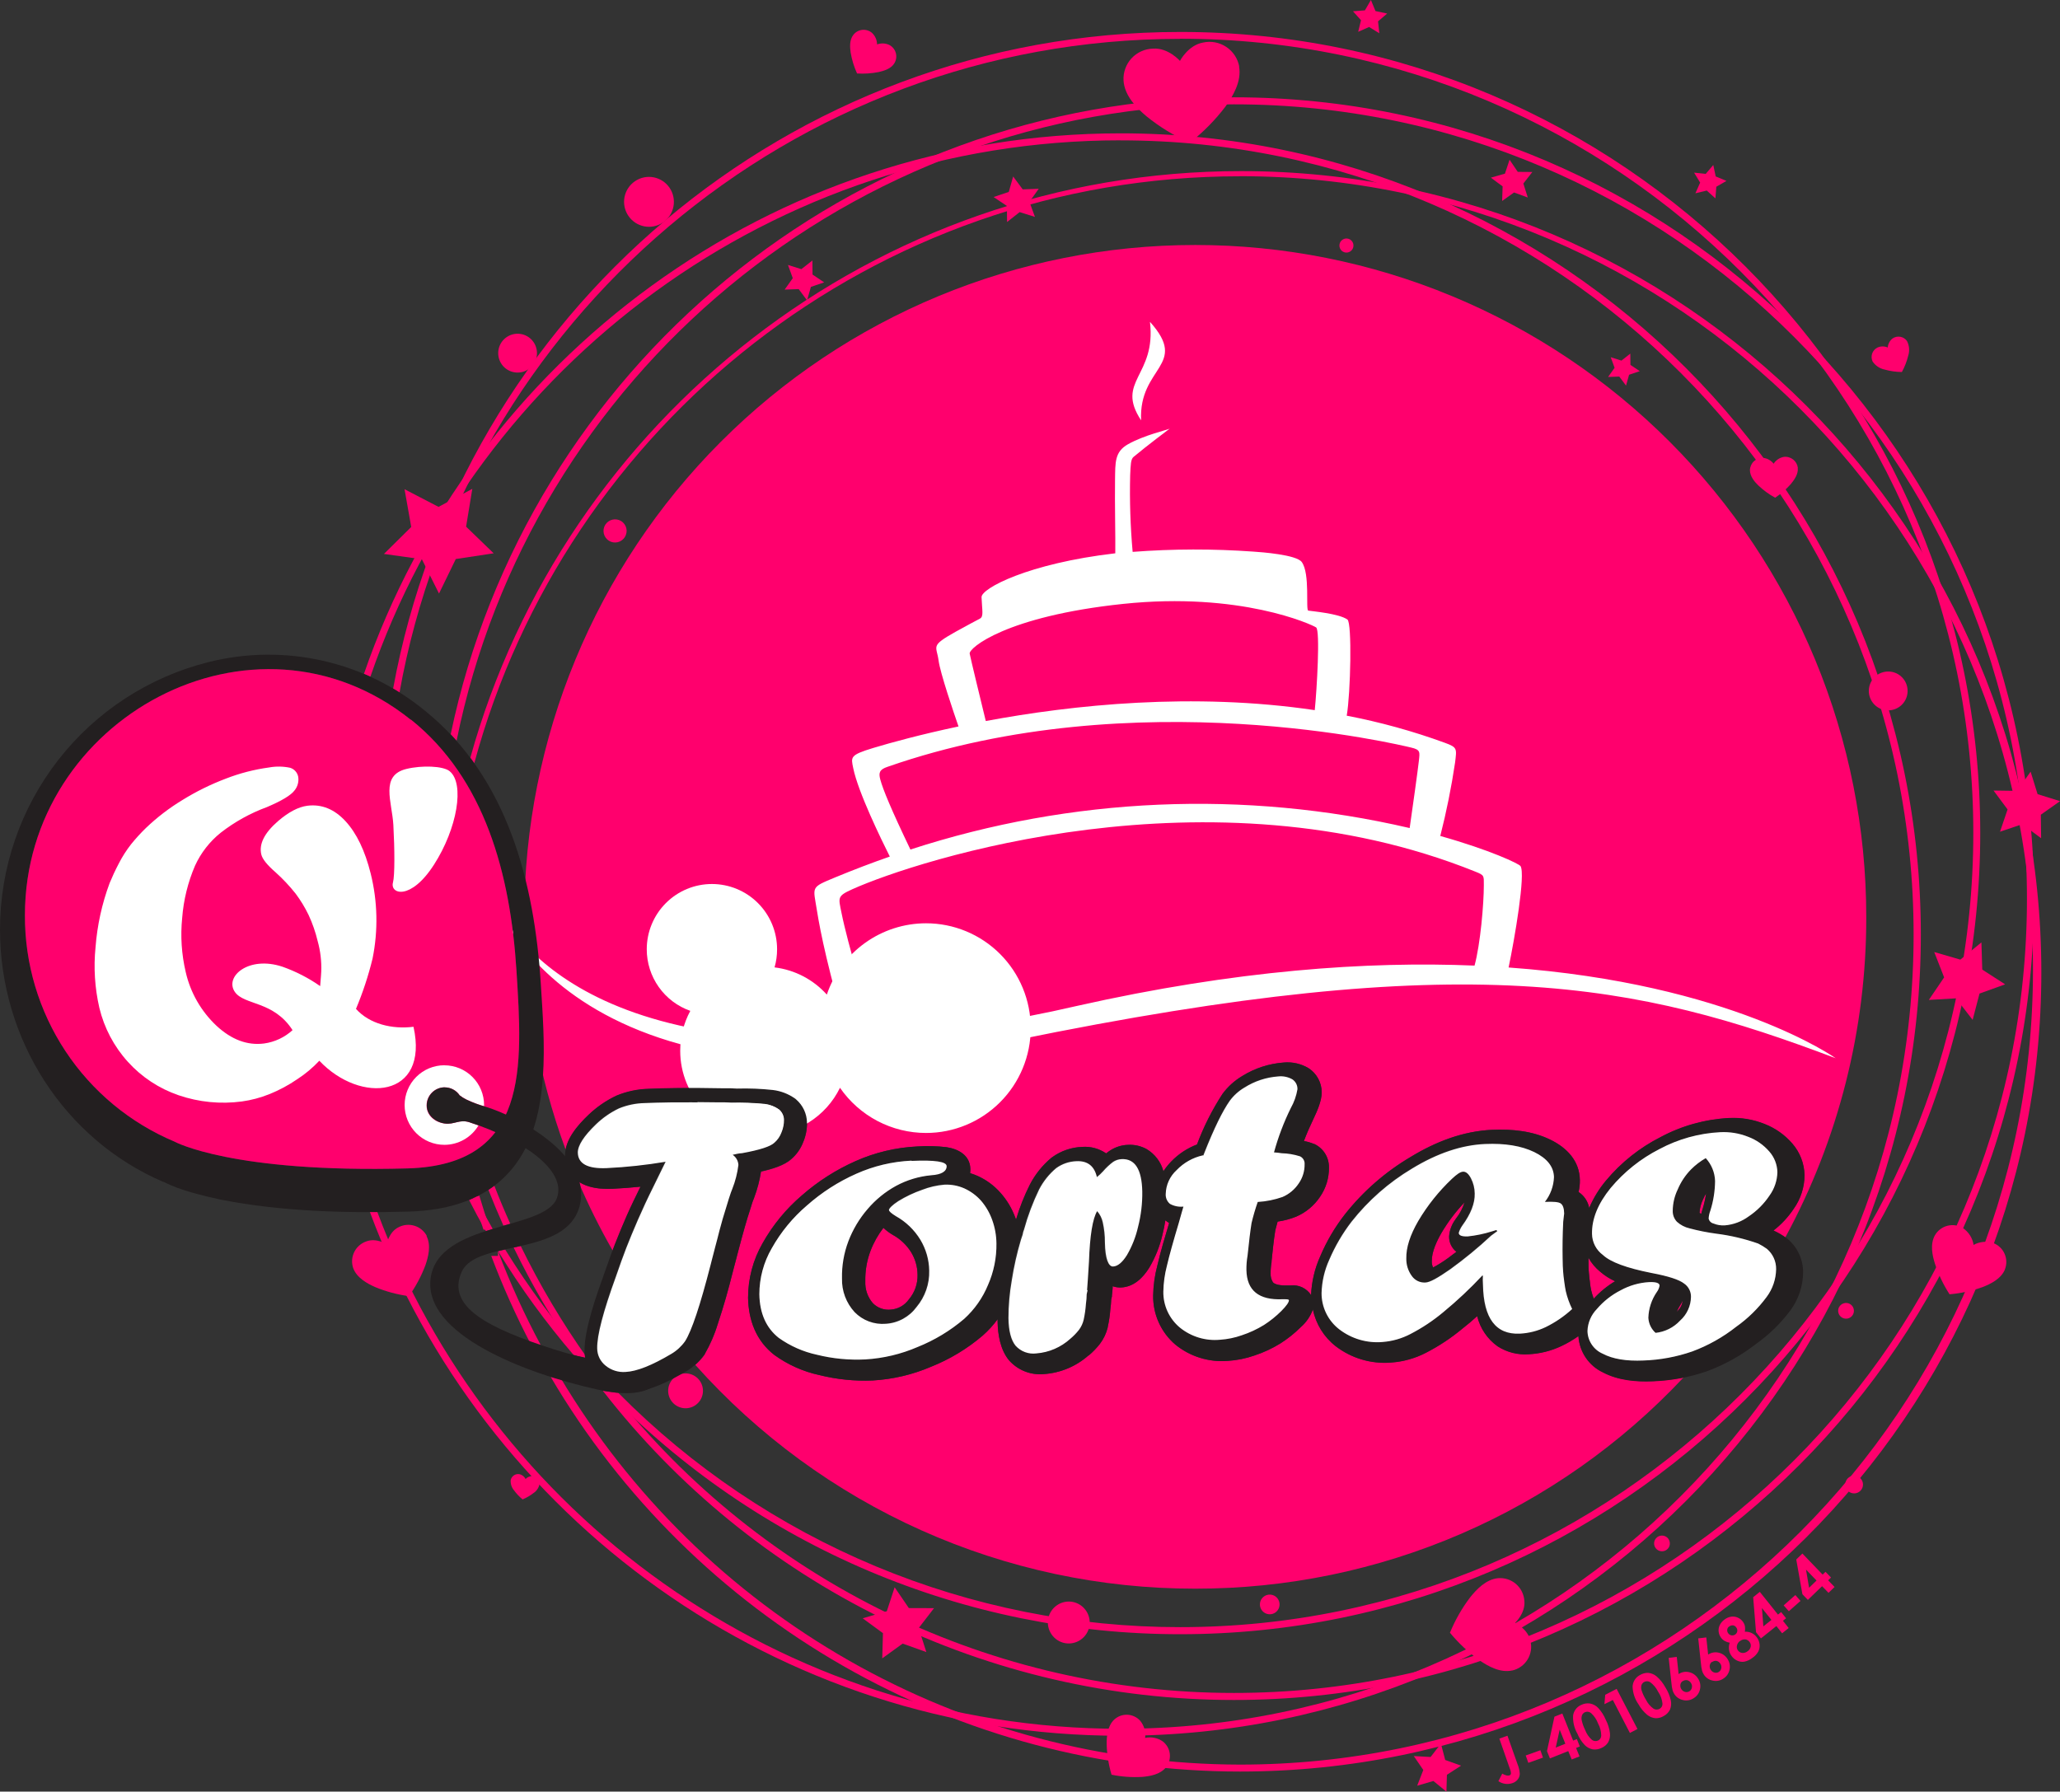 <svg width="169" height="147" viewBox="0 0 169 147" fill="none" xmlns="http://www.w3.org/2000/svg">
<rect x="0" y="0" width="169" height="147" fill="#333333" stroke="none"/>
<g clip-path="url(#clip0)">
<path d="M119.49 102.712C119.298 102.564 119.143 102.373 119.038 102.155C118.932 101.937 118.879 101.697 118.883 101.454C118.917 100.955 119.091 100.476 119.387 100.073L119.421 100.017L119.459 99.966C119.768 99.574 120.001 99.129 120.149 98.653C119.424 99.412 118.788 100.252 118.255 101.157C117.88 101.81 117.445 102.715 117.462 103.489C117.458 103.664 117.493 103.837 117.566 103.997C117.993 103.77 118.404 103.513 118.794 103.226C119.024 103.058 119.253 102.886 119.483 102.708L119.49 102.712ZM138.037 106.743C137.985 106.843 137.926 106.94 137.868 107.037C137.75 107.224 137.646 107.421 137.557 107.624C137.823 107.403 137.997 107.09 138.043 106.746L138.037 106.743ZM139.565 99.606C139.599 99.454 139.644 99.306 139.692 99.164C139.814 98.755 139.906 98.339 139.968 97.917C139.871 98.076 139.786 98.243 139.713 98.415V98.415C139.544 98.756 139.447 99.129 139.427 99.51L139.565 99.606ZM72.474 100.743C72.032 101.314 71.676 101.947 71.419 102.622C71.115 103.422 70.969 104.274 70.988 105.13C70.957 105.788 71.18 106.433 71.612 106.929C71.803 107.121 72.034 107.268 72.289 107.358C72.544 107.448 72.816 107.48 73.085 107.451C73.378 107.429 73.663 107.343 73.919 107.198C74.175 107.052 74.395 106.852 74.565 106.612C75.046 106.045 75.3 105.318 75.275 104.574C75.267 103.928 75.086 103.297 74.751 102.746C74.38 102.149 73.862 101.658 73.247 101.32V101.32C72.969 101.161 72.712 100.968 72.481 100.746L72.474 100.743ZM130.317 103.192C130.317 103.278 130.317 103.361 130.317 103.447C130.317 103.793 130.317 104.138 130.355 104.466C130.372 104.715 130.404 104.964 130.438 105.213V105.244C130.461 105.453 130.494 105.66 130.538 105.866C130.592 106.1 130.662 106.331 130.748 106.556C131.26 105.996 131.85 105.513 132.501 105.123C132.057 104.922 131.644 104.658 131.276 104.339C130.89 104.026 130.567 103.643 130.324 103.209L130.317 103.192ZM47.433 96.922C48.267 98.871 49.212 100.769 50.265 102.608C50.327 102.44 50.39 102.273 50.455 102.107C50.762 101.32 51.089 100.539 51.427 99.762C51.765 98.984 52.155 98.155 52.541 97.364C51.776 97.443 51.009 97.5 50.241 97.537C49.289 97.582 48.227 97.478 47.44 96.929L47.433 96.922ZM153.106 75.229C153.106 67.989 151.682 60.82 148.916 54.132C146.149 47.443 142.094 41.365 136.982 36.246C131.871 31.127 125.802 27.066 119.123 24.296C112.444 21.526 105.286 20.1 98.057 20.101C83.458 20.101 69.457 25.909 59.134 36.248C48.811 46.586 43.011 60.608 43.011 75.229C43.004 81.746 44.153 88.213 46.405 94.328C46.616 93.212 47.513 92.217 48.295 91.475C48.968 90.832 49.741 90.302 50.582 89.906C51.419 89.559 52.312 89.37 53.218 89.347C53.966 89.312 54.715 89.298 55.463 89.288C56.774 89.267 58.091 89.288 59.402 89.309H59.964L60.468 89.333C61.453 89.305 62.44 89.344 63.42 89.45C64.067 89.53 64.683 89.768 65.217 90.141L65.279 90.186L65.335 90.238C65.603 90.472 65.819 90.759 65.97 91.082C66.121 91.404 66.203 91.754 66.211 92.11C66.217 92.674 66.105 93.233 65.883 93.751C65.68 94.269 65.356 94.73 64.938 95.095C64.352 95.63 63.334 95.934 62.437 96.131C62.322 96.865 62.133 97.585 61.872 98.28L61.851 98.345L61.823 98.408C61.734 98.611 61.661 98.87 61.592 99.098C61.423 99.627 61.247 100.159 61.102 100.691L60.84 101.637L60.664 102.297L60.481 102.988C60.426 103.202 60.375 103.42 60.312 103.634C60.275 103.758 60.243 103.886 60.212 104.011C60.181 104.135 60.144 104.28 60.109 104.411C59.764 105.793 59.367 107.209 58.909 108.574C58.645 109.456 58.281 110.304 57.822 111.102V111.12C57.6 111.441 57.338 111.732 57.043 111.987C62.2 117.77 68.519 122.395 75.587 125.559C82.655 128.724 90.312 130.355 98.054 130.347C105.559 130.355 112.986 128.822 119.876 125.842C126.766 122.863 132.973 118.5 138.112 113.023C137.286 113.184 136.449 113.282 135.608 113.317C134.229 113.379 132.746 113.244 131.511 112.591C130.939 112.321 130.45 111.903 130.096 111.379C129.742 110.855 129.535 110.245 129.496 109.613C129.055 109.927 128.586 110.201 128.096 110.432C127.255 110.829 126.345 111.057 125.416 111.102C124.52 111.167 123.627 110.939 122.87 110.453C122.031 109.857 121.435 108.977 121.191 107.976C120.791 108.339 120.38 108.691 119.963 109.012C119.046 109.776 118.047 110.436 116.986 110.981C116.095 111.443 115.118 111.716 114.116 111.783C112.497 111.917 110.886 111.447 109.591 110.463C108.622 109.713 107.954 108.639 107.708 107.437C107.505 107.998 107.164 108.497 106.714 108.888C106.21 109.392 105.651 109.839 105.049 110.221C104.379 110.637 103.662 110.971 102.913 111.216C102.206 111.464 101.468 111.613 100.72 111.658C99.17 111.782 97.632 111.304 96.426 110.322C95.845 109.827 95.381 109.21 95.066 108.515C94.751 107.82 94.594 107.064 94.604 106.301C94.618 105.465 94.734 104.635 94.949 103.827C95.225 102.66 95.567 101.496 95.915 100.345L95.76 100.245C95.707 100.206 95.655 100.166 95.605 100.124C95.545 100.516 95.467 100.905 95.37 101.292C95.149 102.254 94.78 103.176 94.277 104.024C93.759 104.853 93.014 105.586 91.976 105.634C91.775 105.643 91.573 105.619 91.379 105.562L91.283 105.53C91.283 105.786 91.245 106.038 91.221 106.283V106.366L91.162 106.625C91.153 106.886 91.129 107.145 91.093 107.403C91.058 107.897 90.986 108.387 90.879 108.871V108.902C90.761 109.395 90.541 109.859 90.234 110.263C89.963 110.609 89.657 110.927 89.32 111.209H89.299C88.284 112.108 87.002 112.646 85.65 112.74C85.11 112.793 84.565 112.715 84.06 112.513C83.556 112.311 83.108 111.991 82.753 111.579C82.063 110.715 81.863 109.506 81.842 108.442C81.842 108.377 81.842 108.308 81.842 108.242C81.484 108.732 81.074 109.182 80.618 109.582C79.355 110.66 77.924 111.524 76.382 112.139C74.861 112.789 73.239 113.171 71.588 113.265C70.114 113.327 68.639 113.177 67.207 112.819C65.882 112.53 64.631 111.97 63.531 111.175C62.037 110.018 61.409 108.339 61.371 106.484C61.369 104.908 61.782 103.359 62.568 101.993C63.401 100.512 64.488 99.189 65.779 98.086C67.101 96.926 68.591 95.975 70.198 95.264C71.79 94.556 73.5 94.149 75.241 94.065C76.046 94.01 76.854 94.03 77.655 94.124C78.631 94.273 79.583 94.791 79.607 95.91C79.609 96.026 79.602 96.141 79.587 96.255C79.791 96.317 79.992 96.391 80.187 96.477C80.906 96.797 81.548 97.269 82.07 97.858C82.6 98.451 83.013 99.139 83.288 99.886L83.353 100.066C83.646 99.076 84.027 98.114 84.491 97.192C84.927 96.349 85.528 95.601 86.257 94.995L86.288 94.971L86.323 94.946C87.042 94.426 87.899 94.132 88.786 94.1C89.481 94.05 90.174 94.239 90.748 94.635C90.858 94.545 90.973 94.46 91.093 94.383C91.521 94.107 92.016 93.952 92.525 93.934C93.061 93.902 93.595 94.021 94.066 94.28C94.745 94.684 95.239 95.337 95.446 96.1C95.637 95.807 95.857 95.534 96.101 95.285C96.692 94.675 97.409 94.204 98.202 93.903C98.743 92.449 99.443 91.058 100.289 89.758C100.726 89.164 101.277 88.663 101.91 88.286C102.944 87.643 104.12 87.262 105.335 87.177C106.045 87.115 106.757 87.281 107.366 87.651C107.695 87.867 107.964 88.162 108.15 88.509C108.336 88.856 108.433 89.243 108.432 89.637C108.432 90.328 108.039 91.209 107.742 91.827C107.446 92.445 107.201 93.008 106.97 93.62C107.255 93.668 107.534 93.749 107.801 93.862H107.825C108.188 94.032 108.495 94.304 108.708 94.645C108.921 94.986 109.031 95.38 109.025 95.782C109.038 96.645 108.781 97.49 108.291 98.2C107.809 98.919 107.13 99.483 106.335 99.824C105.846 100.02 105.336 100.156 104.814 100.228C104.745 100.466 104.686 100.705 104.624 100.943C104.49 101.779 104.404 102.636 104.317 103.479V103.523V103.568C104.264 103.869 104.239 104.175 104.241 104.48C104.227 104.738 104.294 104.994 104.431 105.213C104.676 105.479 105.393 105.482 105.711 105.468H105.887C106.211 105.431 106.54 105.485 106.836 105.625C107.131 105.765 107.382 105.985 107.56 106.259C107.604 105.165 107.856 104.09 108.305 103.092C108.826 101.856 109.508 100.695 110.333 99.637C111.828 97.744 113.661 96.144 115.738 94.919C117.776 93.678 120.032 92.801 122.439 92.698C124.04 92.628 125.716 92.794 127.175 93.502C128.538 94.162 129.59 95.247 129.61 96.826C129.616 97.153 129.58 97.481 129.503 97.8V97.8C129.729 97.95 129.923 98.145 130.071 98.372C130.22 98.6 130.321 98.855 130.369 99.123C130.716 98.308 131.18 97.549 131.749 96.87C132.985 95.388 134.511 94.173 136.233 93.302C137.961 92.376 139.873 91.843 141.831 91.741C142.826 91.689 143.82 91.854 144.745 92.224C145.628 92.564 146.413 93.117 147.032 93.834C147.66 94.556 148.015 95.475 148.036 96.432C148.029 97.423 147.717 98.388 147.142 99.195C146.689 99.874 146.129 100.475 145.483 100.974L145.559 101.005C145.876 101.152 146.179 101.328 146.463 101.53C150.84 93.458 153.124 84.415 153.106 75.229V75.229Z" fill="#FF006D"/>
<path fill-rule="evenodd" clip-rule="evenodd" d="M120.984 79.226C112.192 78.856 101.365 79.606 88.392 82.525C82.974 83.783 77.468 84.63 71.922 85.056C71.14 82.752 69.539 77.429 69.032 74.88C68.787 73.643 68.656 73.529 69.932 72.956C75.158 70.607 99.251 62.741 121.042 71.519C121.784 71.816 121.732 71.844 121.732 72.628C121.732 74.151 121.453 77.447 120.97 79.226H120.984ZM115.634 67.937C102.079 64.787 87.923 65.397 74.689 69.702C73.102 66.393 72.433 64.762 72.216 63.95C72.074 63.415 72.136 63.139 72.816 62.914C93.166 55.812 114.996 61.156 115.769 61.336C116.541 61.515 116.479 61.702 116.407 62.392C116.334 63.083 115.858 66.489 115.648 67.937H115.634ZM107.846 58.264C97.885 56.789 88.02 57.826 80.873 59.159C80.528 57.743 79.638 54.085 79.552 53.632C79.466 53.18 82.525 50.561 92.135 49.549C101.744 48.537 107.629 51.242 107.973 51.48C108.318 51.718 108.032 56.617 107.86 58.272L107.846 58.264ZM94.342 26.415C94.867 30.872 91.476 31.252 93.615 34.488C93.407 30.067 97.564 30.008 94.356 26.422L94.342 26.415ZM150.602 86.829C150.602 86.829 142.024 80.697 123.764 79.381C124.257 77.029 125.171 71.702 124.74 71.059C124.609 70.866 122.236 69.736 118.159 68.59C118.666 66.603 119.071 64.593 119.373 62.565C119.511 61.415 119.57 61.325 118.535 60.945C115.915 59.988 113.223 59.245 110.484 58.721C110.805 56.855 110.926 51.121 110.543 50.834C109.853 50.333 107.556 50.143 107.328 50.099C107.101 50.053 107.491 47.062 106.794 46.112C106.356 45.511 103.472 45.3 102.831 45.259C99.531 45.022 96.219 45.029 92.921 45.28C92.734 43.187 92.666 41.086 92.718 38.986C92.759 38.112 92.766 37.677 92.997 37.487C94.139 36.533 95.96 35.169 95.96 35.169C95.839 35.255 93.87 35.694 92.531 36.454C91.438 37.075 91.497 37.95 91.476 39.376C91.448 41.345 91.517 44.064 91.497 45.397C84.326 46.23 80.497 48.288 80.525 48.996C80.566 50.098 80.718 50.582 80.39 50.758C80.063 50.934 79.38 51.287 78.421 51.822C76.272 53.024 76.841 52.962 77 54.195C77.131 55.211 78.245 58.479 78.635 59.605C75.53 60.261 73.092 60.931 71.636 61.37C69.698 61.957 69.815 62.116 69.998 63.025C70.401 65.004 72.309 68.897 72.999 70.279C71.52 70.795 70.025 71.365 68.515 71.989C66.469 72.842 66.704 72.704 67.021 74.707C67.308 76.524 67.984 79.771 69.594 85.202C43.977 86.238 40.321 73.167 40.321 73.167C40.321 73.167 45.95 93.019 83.257 85.357C120.563 77.695 134.291 80.656 150.616 86.832L150.602 86.829Z" fill="white"/>
<path fill-rule="evenodd" clip-rule="evenodd" d="M63.555 79.374C65.203 79.576 66.722 80.369 67.832 81.606C68.407 79.9 69.502 78.418 70.962 77.368C72.422 76.319 74.174 75.754 75.972 75.754C78.25 75.754 80.434 76.66 82.045 78.273C83.656 79.886 84.56 82.074 84.56 84.355C84.56 86.636 83.656 88.824 82.045 90.437C80.434 92.05 78.25 92.957 75.972 92.957C74.583 92.957 73.215 92.62 71.986 91.975C70.756 91.329 69.701 90.394 68.911 89.25C68.344 90.415 67.462 91.397 66.364 92.084C65.266 92.771 63.997 93.134 62.703 93.133C60.873 93.133 59.119 92.405 57.825 91.109C56.531 89.814 55.804 88.056 55.804 86.224C55.802 85.077 56.087 83.948 56.632 82.939C55.587 82.571 54.682 81.887 54.042 80.982C53.402 80.077 53.058 78.995 53.059 77.885C53.059 76.465 53.622 75.103 54.625 74.099C55.627 73.095 56.987 72.531 58.405 72.531C59.823 72.531 61.183 73.095 62.185 74.099C63.188 75.103 63.751 76.465 63.751 77.885C63.752 78.388 63.683 78.888 63.544 79.371" fill="white"/>
<path d="M42.718 102.228C44.284 105.443 46.112 108.523 48.182 111.437C47.913 111.382 47.637 111.32 47.354 111.251C45.386 108.427 43.642 105.453 42.139 102.356L42.718 102.228ZM40.552 97.275C40.962 98.334 41.398 99.378 41.863 100.408L41.304 100.57C40.87 99.598 40.457 98.614 40.066 97.617C40.234 97.508 40.397 97.394 40.556 97.275H40.552ZM101.227 8.56C69.777 8.56 43.474 31.013 37.458 60.773C37.302 60.595 37.141 60.419 36.975 60.244C43.201 30.44 69.643 7.983 101.227 7.983C137.423 7.983 166.868 37.473 166.868 73.723C166.868 109.973 137.423 139.48 101.227 139.48C91.237 139.48 81.38 137.195 72.407 132.797C63.435 128.4 55.584 122.007 49.455 114.108C49.751 114.165 50.031 114.21 50.293 114.242C56.377 121.932 64.118 128.145 72.938 132.415C81.757 136.686 91.427 138.904 101.223 138.903C137.095 138.903 166.289 109.672 166.289 73.74C166.289 37.808 137.105 8.56 101.227 8.56Z" fill="#FF006D"/>
<path d="M91.924 11.513C63.438 11.513 39.172 29.946 30.384 55.525L29.856 55.294C38.738 29.514 63.203 10.94 91.942 10.94C128.137 10.94 157.583 40.43 157.583 76.68C157.583 112.93 128.12 142.416 91.924 142.416C63.717 142.416 39.614 124.502 30.346 99.441H30.956C40.197 124.181 64.038 141.843 91.924 141.843C127.796 141.843 156.99 112.612 156.99 76.68C156.99 40.748 127.803 11.517 91.924 11.517" fill="#FF006D"/>
<path d="M40.852 102.646C41.852 105.289 43.022 107.863 44.357 110.353H44.267H44.243H44.219H44.056H44.032H43.687L43.615 110.325H43.567C42.331 107.967 41.24 105.535 40.3 103.043H40.335H40.359H40.394H40.852V102.646ZM39.31 98.059C39.591 99.012 39.893 99.956 40.218 100.891H39.952H39.917H39.728H39.693H39.666C39.351 99.982 39.056 99.061 38.783 98.128H38.976H39.007H39.252H39.283L39.31 98.059ZM101.72 14.463C71.712 14.463 46.398 34.91 38.91 62.62L38.803 62.472L38.769 62.427L38.617 62.223L38.583 62.178C46.285 34.447 71.719 14.035 101.827 14.039C138.023 14.039 167.469 43.528 167.469 79.778C167.469 116.028 137.912 145.352 101.717 145.352C90.297 145.345 79.076 142.356 69.162 136.679C59.248 131.002 50.983 122.834 45.184 112.982H45.298H45.322H45.346H45.384H45.536H45.56L45.626 113.002H45.74H45.791H45.957C51.719 122.671 59.884 130.681 69.656 136.25C79.427 141.82 90.473 144.759 101.717 144.782C137.588 144.782 166.782 115.552 166.782 79.619C166.782 43.687 137.595 14.456 101.717 14.456L101.72 14.463Z" fill="#FF006D"/>
<path d="M41.442 102.518C43.385 105.664 45.59 108.64 48.033 111.413C47.723 111.346 47.402 111.272 47.071 111.189C44.778 108.515 42.702 105.662 40.863 102.656L41.456 102.518H41.442ZM37.317 95.226L37.517 95.154L37.317 95.226ZM36.972 95.333L37.148 95.278L36.972 95.333ZM38.997 98.221C39.456 99.105 39.932 99.977 40.425 100.836L39.862 101.012C39.379 100.172 38.919 99.32 38.483 98.456C38.657 98.375 38.831 98.294 39.004 98.211L38.997 98.221ZM96.815 3.188C64.865 3.188 38.221 26.374 32.774 56.828C32.599 56.719 32.425 56.613 32.25 56.51C37.834 25.894 64.672 2.622 96.819 2.622C133.015 2.601 162.457 32.094 162.457 68.344C162.457 104.594 133.011 134.084 96.815 134.084C88.047 134.087 79.367 132.326 71.292 128.904C63.217 125.483 55.91 120.471 49.806 114.166C50.151 114.222 50.441 114.26 50.724 114.28C56.758 120.377 63.939 125.215 71.851 128.514C79.764 131.814 88.251 133.51 96.822 133.504C132.694 133.504 161.888 104.273 161.888 68.341C161.888 32.409 132.697 3.178 96.822 3.178L96.815 3.188Z" fill="#FF006D"/>
<path d="M101.665 5.451C101.603 5.126 101.477 4.817 101.294 4.541C101.111 4.266 100.874 4.03 100.599 3.847C100.324 3.664 100.015 3.538 99.69 3.477C99.366 3.415 99.032 3.419 98.709 3.489C97.474 3.7 96.802 4.995 96.802 4.995C96.802 4.995 95.839 3.896 94.587 3.99C94.256 3.998 93.929 4.073 93.627 4.21C93.325 4.346 93.053 4.543 92.828 4.786C92.603 5.03 92.429 5.317 92.317 5.629C92.204 5.941 92.155 6.273 92.173 6.605C92.249 7.852 93.252 8.864 94.049 9.537C95.134 10.414 96.328 11.146 97.602 11.714C98.702 10.857 99.686 9.861 100.53 8.75C101.141 7.907 101.875 6.677 101.651 5.454" fill="#FF006D"/>
<path d="M124.061 137.062C124.319 137.004 124.563 136.895 124.778 136.741C124.994 136.588 125.176 136.393 125.316 136.167C125.455 135.942 125.548 135.692 125.59 135.43C125.631 135.168 125.62 134.901 125.557 134.644C125.357 133.659 124.305 133.148 124.305 133.148C124.305 133.148 125.161 132.347 125.057 131.348C125.041 131.084 124.972 130.825 124.854 130.588C124.737 130.351 124.573 130.139 124.373 129.966C124.173 129.792 123.941 129.661 123.689 129.578C123.438 129.496 123.172 129.465 122.908 129.486C121.912 129.576 121.129 130.409 120.608 131.062C119.933 131.953 119.376 132.928 118.952 133.963C119.665 134.825 120.485 135.59 121.394 136.24C122.084 136.709 123.081 137.276 124.061 137.058" fill="#FF006D"/>
<path d="M73.382 5.175C73.454 5.053 73.501 4.917 73.521 4.777C73.54 4.636 73.531 4.493 73.495 4.356C73.458 4.219 73.394 4.09 73.307 3.978C73.22 3.866 73.112 3.772 72.988 3.703C72.829 3.623 72.655 3.576 72.477 3.566C72.299 3.556 72.121 3.583 71.954 3.644C71.952 3.465 71.913 3.287 71.84 3.123C71.767 2.959 71.662 2.812 71.529 2.691C71.421 2.6 71.295 2.532 71.159 2.491C71.024 2.45 70.882 2.436 70.741 2.45C70.601 2.465 70.464 2.507 70.34 2.575C70.216 2.643 70.107 2.735 70.019 2.846C69.674 3.268 69.725 3.883 69.787 4.321C69.888 4.911 70.064 5.484 70.312 6.028C70.908 6.066 71.506 6.026 72.091 5.91C72.526 5.814 73.126 5.631 73.385 5.171" fill="#FF006D"/>
<path d="M95.653 145.007C95.777 144.85 95.869 144.67 95.923 144.478C95.977 144.285 95.993 144.084 95.968 143.885C95.943 143.687 95.879 143.495 95.779 143.322C95.68 143.148 95.546 142.997 95.387 142.876C95.179 142.732 94.944 142.632 94.696 142.584C94.448 142.535 94.192 142.538 93.946 142.592C93.978 142.341 93.958 142.086 93.887 141.843C93.817 141.6 93.697 141.374 93.535 141.179C93.401 141.032 93.238 140.913 93.057 140.829C92.876 140.745 92.68 140.698 92.48 140.691C92.281 140.684 92.082 140.717 91.895 140.787C91.709 140.858 91.538 140.966 91.393 141.103C90.852 141.628 90.783 142.485 90.79 143.121C90.815 143.965 90.949 144.802 91.19 145.611C92.016 145.78 92.859 145.84 93.701 145.791C94.329 145.739 95.177 145.598 95.653 145.01" fill="#FF006D"/>
<path d="M39.779 68.417C39.768 68.316 39.737 68.219 39.688 68.13C39.639 68.041 39.573 67.963 39.493 67.9C39.413 67.838 39.322 67.791 39.224 67.764C39.127 67.737 39.025 67.73 38.924 67.743C38.798 67.766 38.677 67.815 38.571 67.886C38.464 67.957 38.373 68.05 38.303 68.158C38.224 68.059 38.125 67.978 38.013 67.918C37.901 67.859 37.778 67.823 37.651 67.812C37.55 67.808 37.449 67.823 37.354 67.859C37.259 67.893 37.172 67.947 37.097 68.016C37.023 68.085 36.963 68.169 36.922 68.261C36.88 68.354 36.857 68.454 36.855 68.555C36.892 68.924 37.073 69.262 37.358 69.498C37.669 69.793 38.017 70.046 38.393 70.251C38.751 70.016 39.077 69.735 39.362 69.415C39.626 69.156 39.777 68.804 39.783 68.434" fill="#FF006D"/>
<path d="M164.475 104.166C164.558 103.961 164.599 103.742 164.596 103.521C164.593 103.3 164.546 103.082 164.458 102.879C164.37 102.676 164.243 102.493 164.083 102.341C163.924 102.188 163.736 102.069 163.53 101.99C163.264 101.903 162.983 101.871 162.705 101.897C162.427 101.923 162.157 102.007 161.912 102.142C161.869 101.863 161.769 101.597 161.618 101.359C161.467 101.121 161.269 100.917 161.036 100.76C160.847 100.645 160.637 100.57 160.418 100.537C160.2 100.505 159.977 100.517 159.763 100.572C159.549 100.627 159.348 100.724 159.172 100.858C158.996 100.991 158.849 101.159 158.739 101.351C158.328 102.08 158.525 103.012 158.739 103.679C159.028 104.566 159.432 105.411 159.939 106.194C160.867 106.114 161.78 105.915 162.657 105.6C163.305 105.347 164.164 104.929 164.482 104.159" fill="#FF006D"/>
<path d="M156.455 27.991C156.391 27.897 156.309 27.817 156.214 27.755C156.118 27.694 156.012 27.652 155.9 27.632C155.788 27.612 155.674 27.614 155.563 27.639C155.452 27.664 155.348 27.711 155.255 27.776C155.143 27.866 155.051 27.977 154.985 28.104C154.918 28.23 154.879 28.37 154.869 28.512C154.737 28.454 154.595 28.424 154.451 28.424C154.308 28.424 154.165 28.454 154.034 28.512C153.931 28.561 153.839 28.629 153.763 28.714C153.687 28.798 153.628 28.897 153.591 29.004C153.553 29.112 153.537 29.226 153.544 29.339C153.551 29.453 153.58 29.564 153.63 29.666C153.86 30.004 154.211 30.239 154.61 30.322C155.072 30.451 155.548 30.518 156.028 30.523C156.258 30.102 156.434 29.652 156.548 29.186C156.675 28.79 156.64 28.361 156.452 27.991" fill="#FF006D"/>
<path d="M33.44 85.056C33.371 85.199 33.332 85.354 33.324 85.512C33.316 85.67 33.339 85.828 33.393 85.977C33.447 86.126 33.529 86.263 33.636 86.379C33.743 86.496 33.872 86.59 34.016 86.656C34.202 86.732 34.401 86.768 34.602 86.763C34.802 86.759 35 86.713 35.182 86.628C35.198 86.831 35.257 87.027 35.354 87.206C35.451 87.384 35.584 87.54 35.744 87.665C35.873 87.756 36.02 87.82 36.175 87.853C36.329 87.887 36.489 87.889 36.645 87.86C36.8 87.83 36.949 87.77 37.081 87.683C37.212 87.595 37.326 87.482 37.413 87.35C37.741 86.849 37.645 86.172 37.531 85.685C37.364 85.037 37.115 84.414 36.789 83.83C36.121 83.844 35.458 83.945 34.816 84.131C34.34 84.279 33.709 84.538 33.437 85.077" fill="#FF006D"/>
<path d="M147.494 38.385C147.46 38.112 147.319 37.865 147.102 37.696C146.885 37.528 146.611 37.452 146.339 37.487C146.169 37.518 146.008 37.584 145.865 37.68C145.722 37.776 145.6 37.901 145.508 38.046C145.402 37.91 145.269 37.797 145.118 37.715C144.966 37.632 144.8 37.581 144.628 37.566C144.354 37.558 144.088 37.658 143.888 37.846C143.688 38.034 143.571 38.294 143.562 38.568C143.562 39.083 143.938 39.528 144.252 39.832C144.667 40.225 145.13 40.563 145.632 40.837C146.11 40.519 146.545 40.139 146.925 39.708C147.201 39.362 147.543 38.899 147.487 38.388" fill="#FF006D"/>
<path d="M44.264 121.776C44.27 121.694 44.259 121.611 44.233 121.532C44.206 121.454 44.165 121.382 44.11 121.32C44.056 121.257 43.989 121.207 43.915 121.171C43.84 121.135 43.76 121.114 43.677 121.11C43.573 121.109 43.469 121.13 43.373 121.171C43.277 121.212 43.19 121.272 43.118 121.348C43.071 121.255 43.005 121.172 42.924 121.106C42.843 121.039 42.75 120.99 42.649 120.961C42.569 120.942 42.485 120.939 42.404 120.952C42.322 120.965 42.244 120.995 42.174 121.039C42.104 121.083 42.043 121.141 41.996 121.209C41.948 121.277 41.915 121.353 41.897 121.434C41.872 121.736 41.966 122.035 42.16 122.267C42.364 122.549 42.604 122.803 42.873 123.023C43.195 122.888 43.498 122.712 43.774 122.498C44.025 122.331 44.199 122.072 44.26 121.776" fill="#FF006D"/>
<path d="M35.02 101.413C34.913 101.212 34.769 101.034 34.594 100.89C34.419 100.745 34.217 100.637 34 100.57C33.783 100.504 33.556 100.481 33.33 100.503C33.104 100.525 32.885 100.591 32.685 100.698C31.912 101.078 31.719 102.08 31.719 102.08C31.719 102.08 30.867 101.544 30.06 101.852C29.626 101.997 29.268 102.31 29.064 102.72C28.861 103.13 28.828 103.604 28.973 104.038C29.266 104.847 30.129 105.316 30.788 105.606C31.672 105.971 32.599 106.22 33.547 106.346C34.105 105.564 34.559 104.713 34.899 103.814C35.137 103.123 35.382 102.183 34.992 101.416" fill="#FF006D"/>
<path d="M24.072 87.768C24.083 87.662 24.073 87.554 24.043 87.452C24.012 87.349 23.961 87.254 23.892 87.172C23.824 87.089 23.74 87.021 23.646 86.972C23.551 86.922 23.447 86.892 23.341 86.884C23.206 86.879 23.071 86.902 22.945 86.951C22.819 87 22.705 87.075 22.609 87.171C22.552 87.048 22.47 86.939 22.368 86.85C22.267 86.761 22.148 86.694 22.02 86.653C21.916 86.624 21.809 86.618 21.703 86.632C21.597 86.646 21.495 86.682 21.404 86.736C21.312 86.79 21.231 86.863 21.168 86.949C21.104 87.035 21.058 87.132 21.033 87.236C20.989 87.623 21.1 88.012 21.34 88.317C21.594 88.69 21.896 89.028 22.237 89.323C22.656 89.16 23.053 88.944 23.416 88.68C23.746 88.473 23.98 88.144 24.068 87.765" fill="#FF006D"/>
<path d="M138.982 14.166L139.934 14.267L140.555 13.538L140.755 14.477L141.638 14.843L140.806 15.32L140.73 16.277L140.02 15.634L139.089 15.859L139.478 14.982L138.982 14.166Z" fill="#FF006D"/>
<path d="M115.986 144.081L117.366 144.157L118.211 143.062L118.563 144.402L119.863 144.869L118.704 145.618L118.663 147L117.593 146.126L116.265 146.513L116.765 145.224L115.986 144.081Z" fill="#FF006D"/>
<path d="M113.158 2.729L112.319 2.214L111.423 2.611L111.654 1.658L110.998 0.926L111.975 0.85L112.468 0L112.844 0.908L113.803 1.112L113.054 1.751L113.158 2.729Z" fill="#FF006D"/>
<path d="M73.395 130.233L74.561 131.939L76.627 131.946L75.365 133.583L75.996 135.549L74.054 134.854L72.378 136.064L72.436 133.998L70.774 132.778L72.754 132.198L73.395 130.233Z" fill="#FF006D"/>
<path d="M163.547 64.862L165.475 64.89L166.589 63.315L167.162 65.159L169.003 65.733L167.427 66.845L167.451 68.776L165.906 67.622L164.078 68.241L164.699 66.413L163.547 64.862Z" fill="#FF006D"/>
<path d="M123.843 13.106L124.516 14.101L125.713 14.111L124.975 15.057L125.337 16.204L124.209 15.793L123.233 16.491L123.274 15.292L122.308 14.577L123.464 14.246L123.843 13.106Z" fill="#FF006D"/>
<path d="M66.649 21.372L66.659 22.526L67.615 23.168L66.525 23.538L66.211 24.647L65.524 23.721L64.372 23.762L65.038 22.823L64.645 21.738L65.742 22.084L66.649 21.372Z" fill="#FF006D"/>
<path d="M85.216 15.489L84.453 16.56L84.905 17.797L83.653 17.403L82.618 18.215L82.605 16.899L81.515 16.166L82.76 15.745L83.119 14.481L83.902 15.538L85.216 15.489Z" fill="#FF006D"/>
<path d="M23.548 64.907L24.148 66.835L26.072 67.436L24.427 68.603L24.451 70.624L22.834 69.415L20.923 70.065L21.571 68.151L20.364 66.531L22.382 66.555L23.548 64.907Z" fill="#FF006D"/>
<path d="M132.142 29.31L133.022 29.587L133.749 29.013L133.76 29.939L134.525 30.453L133.649 30.747L133.397 31.638L132.846 30.896L131.925 30.93L132.459 30.177L132.142 29.31Z" fill="#FF006D"/>
<path d="M43.115 27.521C43.5 27.694 43.8 28.014 43.95 28.409C44.1 28.804 44.087 29.242 43.915 29.628C43.742 30.013 43.423 30.314 43.029 30.464C42.634 30.615 42.196 30.602 41.811 30.429C41.426 30.256 41.126 29.937 40.976 29.541C40.826 29.146 40.839 28.708 41.011 28.322C41.184 27.937 41.503 27.636 41.897 27.486C42.292 27.336 42.73 27.348 43.115 27.521Z" fill="#FF006D"/>
<path d="M87.371 134.816C86.924 134.733 86.528 134.475 86.269 134.099C86.011 133.724 85.911 133.262 85.992 132.813C86.076 132.365 86.333 131.968 86.708 131.709C87.082 131.45 87.544 131.35 87.992 131.431C88.44 131.515 88.836 131.773 89.094 132.148C89.353 132.524 89.453 132.986 89.372 133.435C89.288 133.883 89.031 134.28 88.656 134.538C88.281 134.797 87.82 134.897 87.371 134.816" fill="#FF006D"/>
<path d="M55.684 112.798C55.856 112.725 56.042 112.686 56.229 112.685C56.417 112.683 56.603 112.718 56.777 112.788C56.951 112.859 57.109 112.962 57.243 113.094C57.377 113.225 57.483 113.382 57.557 113.555C57.63 113.728 57.669 113.913 57.67 114.101C57.672 114.289 57.637 114.475 57.567 114.65C57.497 114.824 57.393 114.982 57.262 115.116C57.13 115.25 56.974 115.357 56.801 115.431C56.629 115.504 56.443 115.543 56.256 115.545C56.068 115.546 55.882 115.511 55.708 115.441C55.535 115.371 55.376 115.267 55.242 115.135C55.108 115.004 55.002 114.847 54.928 114.674C54.855 114.501 54.816 114.316 54.815 114.128C54.813 113.94 54.848 113.754 54.918 113.58C54.988 113.405 55.092 113.247 55.223 113.113C55.355 112.979 55.511 112.872 55.684 112.798" fill="#FF006D"/>
<path d="M55.249 16.947C55.199 17.211 55.097 17.463 54.949 17.688C54.801 17.912 54.611 18.105 54.389 18.256C54.166 18.407 53.916 18.512 53.653 18.566C53.39 18.62 53.119 18.622 52.855 18.571C52.323 18.468 51.853 18.157 51.55 17.708C51.245 17.259 51.132 16.706 51.234 16.173C51.337 15.64 51.647 15.17 52.096 14.865C52.544 14.561 53.096 14.447 53.628 14.55C54.16 14.653 54.63 14.963 54.934 15.412C55.238 15.862 55.351 16.414 55.249 16.947" fill="#FF006D"/>
<path d="M111.029 20.239C111.017 20.314 110.991 20.386 110.951 20.45C110.911 20.515 110.859 20.571 110.797 20.615C110.736 20.659 110.666 20.691 110.592 20.708C110.518 20.726 110.442 20.728 110.367 20.716C110.292 20.704 110.221 20.677 110.156 20.637C110.092 20.597 110.036 20.545 109.992 20.483C109.948 20.421 109.916 20.352 109.899 20.278C109.881 20.204 109.879 20.127 109.891 20.052C109.903 19.978 109.93 19.906 109.97 19.841C110.01 19.777 110.062 19.721 110.124 19.677C110.185 19.632 110.255 19.601 110.329 19.583C110.402 19.566 110.479 19.564 110.553 19.576C110.628 19.588 110.7 19.615 110.764 19.655C110.829 19.695 110.885 19.747 110.929 19.808C110.973 19.87 111.005 19.94 111.022 20.014C111.039 20.088 111.042 20.164 111.029 20.239" fill="#FF006D"/>
<path d="M151.847 122.481C151.667 122.411 151.523 122.272 151.445 122.095C151.368 121.918 151.363 121.718 151.433 121.538C151.503 121.358 151.642 121.213 151.818 121.136C151.995 121.058 152.195 121.054 152.375 121.123C152.555 121.194 152.699 121.332 152.777 121.509C152.854 121.686 152.859 121.886 152.789 122.066C152.719 122.246 152.58 122.391 152.404 122.469C152.227 122.547 152.027 122.551 151.847 122.481" fill="#FF006D"/>
<path d="M44.674 100.066C44.693 99.982 44.728 99.903 44.777 99.833C44.827 99.763 44.889 99.704 44.962 99.658C45.034 99.612 45.115 99.582 45.199 99.567C45.284 99.553 45.37 99.556 45.453 99.575C45.537 99.594 45.616 99.629 45.686 99.678C45.756 99.728 45.815 99.791 45.861 99.863C45.906 99.936 45.937 100.017 45.951 100.101C45.965 100.186 45.963 100.272 45.943 100.356C45.925 100.44 45.889 100.519 45.84 100.589C45.791 100.659 45.728 100.718 45.656 100.764C45.583 100.809 45.502 100.84 45.418 100.854C45.334 100.868 45.247 100.866 45.164 100.846C45.08 100.828 45.001 100.793 44.931 100.743C44.861 100.694 44.802 100.631 44.757 100.558C44.711 100.486 44.68 100.405 44.666 100.32C44.652 100.236 44.655 100.149 44.674 100.066" fill="#FF006D"/>
<path d="M104.11 132.447C104.005 132.439 103.901 132.411 103.806 132.364C103.712 132.316 103.627 132.251 103.557 132.17C103.488 132.09 103.435 131.997 103.401 131.896C103.368 131.796 103.354 131.689 103.362 131.583C103.369 131.477 103.398 131.374 103.445 131.279C103.492 131.184 103.558 131.099 103.638 131.03C103.718 130.96 103.811 130.907 103.912 130.873C104.012 130.84 104.118 130.826 104.224 130.834C104.33 130.841 104.433 130.869 104.528 130.917C104.623 130.964 104.708 131.03 104.777 131.11C104.847 131.19 104.9 131.284 104.933 131.384C104.967 131.485 104.98 131.591 104.973 131.697C104.965 131.803 104.937 131.907 104.89 132.002C104.842 132.097 104.777 132.181 104.697 132.251C104.617 132.321 104.524 132.374 104.423 132.407C104.322 132.441 104.216 132.454 104.11 132.447Z" fill="#FF006D"/>
<path d="M135.777 126.329C135.859 126.178 135.997 126.066 136.161 126.017C136.326 125.968 136.502 125.986 136.654 126.067C136.804 126.149 136.916 126.287 136.965 126.451C137.014 126.616 136.997 126.793 136.916 126.944C136.833 127.094 136.695 127.206 136.531 127.254C136.367 127.303 136.19 127.284 136.04 127.203C135.965 127.163 135.898 127.108 135.845 127.042C135.791 126.976 135.751 126.9 135.726 126.819C135.702 126.737 135.694 126.652 135.703 126.567C135.712 126.483 135.737 126.4 135.777 126.326" fill="#FF006D"/>
<path d="M158.683 78.113L160.825 78.735L162.553 77.322L162.622 79.554L164.499 80.763L162.398 81.519L161.833 83.678L160.467 81.913L158.239 82.041L159.494 80.193L158.683 78.113Z" fill="#FF006D"/>
<path d="M38.748 40.108L38.238 43.211L40.5 45.397L37.393 45.867L36.016 48.7L34.609 45.884L31.498 45.449L33.736 43.238L33.188 40.14L35.975 41.587L38.748 40.108Z" fill="#FF006D"/>
<path d="M150.878 107.244C150.96 107.093 151.098 106.981 151.262 106.932C151.426 106.882 151.603 106.9 151.754 106.981C151.905 107.063 152.017 107.201 152.066 107.366C152.115 107.53 152.097 107.707 152.016 107.859C151.934 108.009 151.796 108.12 151.631 108.169C151.467 108.217 151.291 108.199 151.14 108.118C151.065 108.078 150.999 108.023 150.945 107.957C150.891 107.891 150.851 107.815 150.827 107.734C150.803 107.652 150.795 107.567 150.803 107.482C150.812 107.397 150.837 107.315 150.878 107.24" fill="#FF006D"/>
<path d="M51.393 43.718C51.352 43.967 51.214 44.188 51.009 44.334C50.805 44.481 50.551 44.54 50.303 44.499C50.055 44.458 49.834 44.319 49.688 44.115C49.542 43.91 49.483 43.656 49.523 43.407C49.544 43.284 49.588 43.166 49.653 43.06C49.719 42.954 49.805 42.862 49.906 42.789C50.007 42.716 50.122 42.664 50.243 42.636C50.365 42.607 50.49 42.603 50.613 42.623C50.736 42.643 50.854 42.688 50.96 42.753C51.066 42.819 51.158 42.905 51.231 43.007C51.303 43.108 51.355 43.223 51.384 43.344C51.412 43.466 51.417 43.592 51.396 43.715" fill="#FF006D"/>
<path d="M155.558 55.235C155.943 55.409 156.244 55.728 156.394 56.123C156.544 56.518 156.531 56.956 156.359 57.342C156.185 57.728 155.867 58.028 155.472 58.179C155.078 58.329 154.64 58.316 154.255 58.144C153.87 57.97 153.57 57.651 153.42 57.256C153.269 56.861 153.282 56.422 153.454 56.036C153.628 55.651 153.947 55.35 154.341 55.2C154.735 55.05 155.173 55.062 155.558 55.235Z" fill="#FF006D"/>
<path fill-rule="evenodd" clip-rule="evenodd" d="M33.709 59.038C39.783 63.906 41.87 71.706 42.37 79.63C42.87 87.554 43.429 95.575 33.45 95.865C19.029 96.259 14.325 93.672 14.325 93.672C10.673 92.138 7.557 89.553 5.371 86.246C3.186 82.939 2.028 79.057 2.045 75.091C2.045 58.942 20.84 48.748 33.706 59.059L33.709 59.038ZM13.417 96.984C5.25 93.478 0 85.267 0 76.265C0.001 71.224 1.684 66.327 4.78 62.352C7.877 58.378 12.211 55.553 17.094 54.327C20.18 53.55 23.404 53.512 26.507 54.217C29.61 54.922 32.502 56.351 34.951 58.386C41.649 63.833 43.85 72.417 44.37 80.77C44.657 85.371 45.202 91.502 42.373 95.427C40.266 98.352 36.924 99.313 33.502 99.409C28.483 99.548 23.027 99.409 18.088 98.421C16.718 98.128 14.704 97.651 13.421 96.964L13.417 96.984Z" fill="#231F20"/>
<path fill-rule="evenodd" clip-rule="evenodd" d="M33.709 59.038C39.783 63.906 41.87 71.706 42.37 79.63C42.87 87.554 43.429 95.575 33.45 95.865C19.029 96.259 14.325 93.672 14.325 93.672C10.673 92.138 7.557 89.553 5.371 86.246C3.186 82.939 2.028 79.057 2.045 75.091C2.045 58.942 20.84 48.748 33.706 59.059" fill="#FF006D"/>
<path fill-rule="evenodd" clip-rule="evenodd" d="M36.455 87.406C37.319 87.406 38.148 87.749 38.759 88.362C39.371 88.974 39.714 89.804 39.714 90.67C39.714 90.701 39.714 90.732 39.714 90.763C39.217 90.62 38.732 90.437 38.265 90.214C38.069 90.119 37.883 90.003 37.71 89.868C37.575 89.666 37.391 89.5 37.176 89.386C36.962 89.271 36.722 89.212 36.479 89.212C36.085 89.212 35.708 89.369 35.43 89.647C35.152 89.926 34.995 90.304 34.995 90.698C34.995 91.516 35.668 92.079 36.479 92.183C37.289 92.287 37.682 91.813 38.5 92.079C38.753 92.162 39.005 92.249 39.255 92.338C38.966 92.824 38.556 93.226 38.065 93.505C37.574 93.784 37.019 93.931 36.455 93.931C35.59 93.931 34.761 93.587 34.15 92.975C33.538 92.362 33.195 91.532 33.195 90.666C33.195 89.801 33.538 88.97 34.15 88.358C34.761 87.746 35.59 87.402 36.455 87.402" fill="white"/>
<path d="M32.271 67.695C32.381 69.685 32.391 71.84 32.24 72.403C31.977 73.36 33.688 73.92 35.599 70.952C37.51 67.985 38.145 64.289 36.882 63.27C36.351 62.842 34.616 62.779 33.34 63.09C31.157 63.622 32.167 65.785 32.271 67.695V67.695ZM26.19 87.039C25.655 87.609 25.054 88.113 24.4 88.538C23.68 89.033 22.909 89.447 22.099 89.772C21.374 90.065 20.615 90.267 19.84 90.373C18.093 90.607 16.316 90.432 14.649 89.862C13.053 89.315 11.621 88.371 10.489 87.119C9.35 85.862 8.546 84.338 8.15 82.687C7.777 81.06 7.671 79.384 7.837 77.723C7.975 75.923 8.364 74.151 8.992 72.459C9.196 71.965 9.444 71.422 9.751 70.838C10.033 70.287 10.367 69.765 10.748 69.277C11.127 68.806 11.535 68.359 11.969 67.937C12.883 67.062 13.891 66.291 14.973 65.636C16.096 64.941 17.284 64.356 18.519 63.888C19.664 63.442 20.857 63.134 22.075 62.969C22.646 62.865 23.232 62.873 23.799 62.994C23.965 63.044 24.114 63.137 24.23 63.265C24.347 63.393 24.427 63.55 24.462 63.719C24.496 63.915 24.488 64.116 24.438 64.309C24.389 64.502 24.299 64.683 24.175 64.838C23.879 65.246 23.116 65.702 21.899 66.22C20.533 66.721 19.254 67.431 18.105 68.324C17.203 69.048 16.483 69.973 16.001 71.025C15.415 72.389 15.058 73.841 14.945 75.322C14.796 76.804 14.894 78.301 15.235 79.751C15.618 81.437 16.495 82.97 17.753 84.155C18.992 85.306 20.297 85.793 21.668 85.616C22.538 85.496 23.351 85.114 24 84.521C22.441 82.103 20.04 82.493 19.271 81.391C18.395 80.134 20.392 78.39 23.179 79.319C24.274 79.707 25.313 80.241 26.266 80.908C26.328 80.169 26.355 79.768 26.355 79.713C26.387 78.868 26.287 78.022 26.059 77.208C25.884 76.476 25.637 75.763 25.32 75.08C25.021 74.458 24.662 73.867 24.248 73.315C23.747 72.683 23.193 72.095 22.592 71.557C21.902 70.956 21.53 70.479 21.44 70.12C21.229 69.266 21.683 68.351 22.803 67.377C23.675 66.624 24.486 66.203 25.217 66.109C26.387 65.964 27.429 66.386 28.342 67.374C29.255 68.362 29.945 69.796 30.412 71.678C30.981 73.962 31.032 76.345 30.563 78.652C30.22 80.061 29.765 81.44 29.204 82.777C30.315 84.02 32.178 84.466 33.923 84.245C35.227 90.083 29.591 90.628 26.19 87.025V87.039Z" fill="white"/>
<path fill-rule="evenodd" clip-rule="evenodd" d="M36.479 89.219C36.722 89.219 36.962 89.278 37.176 89.393C37.391 89.507 37.575 89.673 37.71 89.875C37.883 90.01 38.069 90.126 38.265 90.221C38.773 90.462 39.3 90.658 39.842 90.808C42.08 91.464 48.634 94.66 47.561 98.915C46.488 103.171 39.1 101.655 37.883 104.339C36.565 107.24 40.135 109.006 45.471 110.719C50.807 112.432 54.363 111.773 54.363 111.773C54.363 111.773 55.032 115.334 49.041 114.014C43.049 112.695 34.675 109.462 35.334 104.847C35.992 100.232 44.684 100.957 45.681 98.318C46.554 95.993 42.763 93.461 38.517 92.079C37.7 91.813 37.262 92.29 36.496 92.183C35.73 92.076 35.013 91.52 35.013 90.698C35.013 90.304 35.169 89.926 35.447 89.647C35.725 89.369 36.102 89.212 36.496 89.212" fill="#231F20"/>
<path fill-rule="evenodd" clip-rule="evenodd" d="M119.49 102.712C119.298 102.564 119.143 102.373 119.038 102.155C118.932 101.937 118.879 101.697 118.883 101.454C118.917 100.955 119.091 100.476 119.387 100.073L119.421 100.017L119.459 99.966C119.768 99.574 120.001 99.129 120.149 98.653C119.424 99.412 118.788 100.252 118.255 101.157C117.88 101.81 117.445 102.715 117.462 103.489C117.458 103.664 117.494 103.837 117.566 103.997C117.993 103.77 118.404 103.513 118.794 103.226C119.024 103.058 119.253 102.886 119.483 102.708L119.49 102.712ZM52.541 97.364C51.776 97.443 51.009 97.5 50.241 97.537C48.961 97.592 47.506 97.389 46.754 96.218C46.493 95.804 46.355 95.325 46.354 94.836C46.33 93.509 47.388 92.318 48.289 91.457C48.962 90.815 49.734 90.285 50.575 89.889C51.412 89.542 52.305 89.353 53.211 89.33C53.959 89.295 54.708 89.281 55.456 89.271C56.767 89.25 58.084 89.271 59.395 89.292H59.957L60.461 89.316C61.447 89.287 62.433 89.327 63.413 89.433C64.06 89.513 64.677 89.75 65.21 90.124L65.272 90.169L65.328 90.221C65.596 90.455 65.812 90.742 65.963 91.064C66.114 91.387 66.196 91.737 66.204 92.093C66.21 92.657 66.098 93.216 65.876 93.734C65.674 94.251 65.349 94.712 64.931 95.078C64.345 95.613 63.327 95.917 62.43 96.114C62.316 96.848 62.126 97.567 61.865 98.263L61.844 98.328L61.816 98.39C61.727 98.594 61.654 98.853 61.585 99.081C61.416 99.61 61.24 100.142 61.096 100.674L60.833 101.62L60.657 102.28L60.475 102.971C60.419 103.185 60.368 103.403 60.306 103.617C60.268 103.741 60.237 103.869 60.206 103.993C60.175 104.118 60.137 104.263 60.102 104.394C59.757 105.776 59.361 107.192 58.902 108.556C58.639 109.439 58.274 110.287 57.815 111.085V111.102C57.401 111.687 56.868 112.179 56.253 112.546H56.229C54.959 113.299 53.283 114.163 51.783 114.229C50.836 114.287 49.903 113.986 49.168 113.386C48.793 113.084 48.489 112.702 48.279 112.269C48.069 111.835 47.958 111.36 47.954 110.878C47.92 109.078 48.968 106.173 49.575 104.48C49.865 103.675 50.141 102.86 50.451 102.062C50.762 101.264 51.086 100.494 51.424 99.717C51.762 98.94 52.162 98.159 52.548 97.368L52.541 97.364ZM138.037 106.743C137.985 106.843 137.926 106.94 137.868 107.037C137.75 107.224 137.646 107.421 137.557 107.624V107.624C137.823 107.403 137.997 107.09 138.044 106.746L138.037 106.743ZM139.565 99.606C139.599 99.454 139.644 99.306 139.692 99.164C139.814 98.756 139.906 98.339 139.968 97.917C139.871 98.076 139.786 98.243 139.713 98.415V98.415C139.544 98.756 139.447 99.129 139.427 99.51L139.565 99.606ZM72.474 100.743C72.032 101.314 71.676 101.947 71.419 102.622C71.115 103.422 70.969 104.274 70.988 105.13C70.957 105.788 71.18 106.433 71.612 106.929C71.803 107.121 72.034 107.268 72.289 107.358C72.544 107.449 72.816 107.48 73.085 107.451C73.378 107.429 73.663 107.343 73.919 107.198C74.175 107.053 74.395 106.852 74.565 106.612C75.046 106.045 75.3 105.318 75.275 104.574C75.267 103.929 75.086 103.297 74.751 102.746C74.38 102.149 73.862 101.658 73.247 101.32C72.969 101.161 72.712 100.968 72.481 100.746L72.474 100.743ZM130.317 103.192C130.317 103.278 130.317 103.361 130.317 103.448C130.317 103.793 130.317 104.138 130.355 104.467C130.372 104.715 130.404 104.964 130.438 105.213V105.244C130.461 105.453 130.494 105.66 130.538 105.866C130.592 106.1 130.662 106.331 130.748 106.556C131.26 105.996 131.85 105.513 132.501 105.123C132.057 104.922 131.644 104.658 131.276 104.339C130.89 104.026 130.567 103.643 130.324 103.209L130.317 103.192ZM135.802 109.354C136.578 109.275 137.299 108.915 137.83 108.342C138.104 108.098 138.324 107.799 138.477 107.465C138.63 107.131 138.713 106.769 138.72 106.401C138.724 106.185 138.674 105.971 138.574 105.779C138.475 105.587 138.329 105.423 138.15 105.302C137.747 104.985 136.86 104.698 135.481 104.439C133.446 104.035 132.118 103.548 131.493 102.96C131.222 102.761 131 102.501 130.845 102.202C130.69 101.902 130.606 101.571 130.6 101.233C130.577 100.006 131.085 98.752 132.125 97.472C133.232 96.142 134.598 95.053 136.14 94.269C137.676 93.448 139.374 92.976 141.113 92.888C141.9 92.846 142.686 92.975 143.417 93.267C144.083 93.518 144.676 93.932 145.142 94.47C145.558 94.938 145.794 95.539 145.808 96.166C145.792 96.858 145.566 97.529 145.159 98.09C144.709 98.764 144.132 99.342 143.459 99.793C142.886 100.217 142.206 100.473 141.496 100.532C141.179 100.553 140.862 100.501 140.568 100.38C140.471 100.357 140.383 100.308 140.312 100.238C140.242 100.168 140.192 100.08 140.168 99.983C140.181 99.753 140.23 99.527 140.313 99.313C140.559 98.53 140.688 97.715 140.696 96.895C140.675 96.196 140.403 95.529 139.93 95.015C139.491 95.267 139.088 95.576 138.73 95.934C138.263 96.409 137.891 96.968 137.633 97.582C137.368 98.128 137.228 98.726 137.223 99.333C137.217 99.5 137.245 99.665 137.304 99.821C137.363 99.976 137.453 100.118 137.568 100.238C137.862 100.503 138.217 100.688 138.602 100.777C139.319 100.968 140.047 101.114 140.782 101.213C141.957 101.359 143.114 101.631 144.231 102.024C144.482 102.15 144.722 102.295 144.949 102.46C145.191 102.665 145.384 102.921 145.514 103.21C145.645 103.5 145.71 103.814 145.704 104.131C145.69 104.954 145.418 105.75 144.925 106.408C144.228 107.351 143.385 108.177 142.427 108.854C141.338 109.714 140.121 110.397 138.82 110.878C137.531 111.325 136.182 111.575 134.819 111.62C133.411 111.683 132.294 111.496 131.476 111.061C131.11 110.902 130.797 110.642 130.576 110.309C130.354 109.977 130.233 109.588 130.228 109.189C130.254 108.516 130.528 107.878 130.997 107.396C131.543 106.758 132.208 106.235 132.956 105.855C133.671 105.464 134.464 105.236 135.277 105.189C135.85 105.164 136.14 105.261 136.143 105.472C136.11 105.666 136.031 105.85 135.912 106.007C135.486 106.629 135.247 107.361 135.222 108.114C135.232 108.351 135.289 108.583 135.39 108.797C135.491 109.011 135.633 109.203 135.808 109.361L135.802 109.354ZM121.66 104.622V104.688L121.581 104.625C120.579 105.697 119.508 106.702 118.376 107.634C117.546 108.33 116.641 108.932 115.679 109.43C114.968 109.804 114.189 110.027 113.389 110.087C112.117 110.199 110.849 109.829 109.836 109.05C109.381 108.7 109.013 108.248 108.761 107.731C108.509 107.213 108.38 106.645 108.384 106.069C108.41 105.128 108.625 104.201 109.015 103.344C109.491 102.228 110.107 101.176 110.847 100.214C112.222 98.47 113.904 96.993 115.81 95.855C117.88 94.595 119.877 93.924 121.801 93.841C123.429 93.77 124.772 93.99 125.83 94.501C126.889 95.019 127.43 95.703 127.448 96.556C127.421 97.296 127.16 98.009 126.703 98.591C127.392 98.56 127.824 98.591 128.003 98.719C128.182 98.846 128.279 99.112 128.286 99.565C128.286 99.52 128.258 99.741 128.206 100.225C128.155 101.285 128.141 102.276 128.158 103.199C128.158 103.679 128.182 104.049 128.2 104.294C128.217 104.539 128.248 104.822 128.293 105.14C128.337 105.458 128.375 105.717 128.417 105.907C128.534 106.416 128.71 106.91 128.941 107.379C128.293 107.975 127.563 108.474 126.772 108.86C126.105 109.181 125.382 109.364 124.643 109.399C122.682 109.487 121.676 108.15 121.625 105.389C121.619 105.135 121.629 104.881 121.656 104.629L121.66 104.622ZM122.722 100.902L122.36 101.012C121.718 101.215 121.057 101.352 120.387 101.423C119.89 101.444 119.642 101.347 119.639 101.133C119.702 100.917 119.801 100.712 119.932 100.529C120.622 99.582 120.967 98.712 120.946 97.907C120.942 97.471 120.836 97.043 120.635 96.656C120.439 96.287 120.228 96.104 119.994 96.114C119.759 96.124 119.483 96.318 119.073 96.705C117.997 97.722 117.068 98.885 116.314 100.159C115.638 101.324 115.31 102.351 115.331 103.24C115.32 103.759 115.481 104.267 115.789 104.684C115.913 104.857 116.078 104.996 116.269 105.088C116.46 105.181 116.671 105.223 116.883 105.213C117.248 105.213 117.917 104.836 118.928 104.131C120.106 103.282 121.229 102.359 122.291 101.368L122.798 100.995L122.722 100.902ZM98.685 94.787L98.761 94.594C99.564 92.563 100.261 91.14 100.858 90.293C101.182 89.857 101.59 89.491 102.058 89.216C102.889 88.689 103.837 88.376 104.817 88.304C105.221 88.258 105.629 88.34 105.983 88.538C106.117 88.627 106.226 88.749 106.3 88.891C106.373 89.034 106.409 89.193 106.404 89.354C106.313 89.895 106.129 90.416 105.859 90.894C105.284 92.061 104.822 93.28 104.479 94.535C104.69 94.546 104.899 94.57 105.107 94.604C105.62 94.617 106.129 94.704 106.618 94.86C106.738 94.917 106.838 95.01 106.904 95.125C106.971 95.24 107.001 95.373 106.99 95.506C106.999 96.072 106.829 96.625 106.504 97.088C106.178 97.578 105.716 97.962 105.176 98.193C104.521 98.424 103.837 98.561 103.145 98.601C102.947 99.168 102.777 99.744 102.638 100.328C102.534 100.974 102.427 101.865 102.31 103.005C102.242 103.394 102.211 103.789 102.217 104.183C102.249 105.869 103.238 106.669 105.183 106.584H105.359C105.587 106.584 105.704 106.601 105.704 106.667C105.704 106.836 105.497 107.13 105.076 107.555C104.646 107.983 104.172 108.364 103.662 108.691C103.091 109.044 102.481 109.328 101.844 109.538C101.266 109.743 100.663 109.867 100.051 109.907C98.867 110.017 97.688 109.66 96.764 108.912C96.339 108.551 96 108.1 95.771 107.592C95.542 107.083 95.428 106.53 95.439 105.973C95.453 105.258 95.551 104.547 95.732 103.855C95.936 102.981 96.267 101.803 96.708 100.332C96.781 100.069 96.853 99.8 96.939 99.51C97.026 99.219 97.074 99.054 97.084 98.998C96.701 99.039 96.314 98.961 95.977 98.774C95.859 98.674 95.766 98.548 95.707 98.406C95.647 98.264 95.621 98.109 95.632 97.955C95.642 97.586 95.726 97.222 95.88 96.887C96.035 96.552 96.255 96.251 96.529 96.003C97.111 95.396 97.86 94.975 98.681 94.794L98.685 94.787ZM89.186 105.841L89.113 106.17C89.111 106.433 89.09 106.696 89.051 106.957C89.022 107.393 88.96 107.826 88.868 108.253C88.799 108.557 88.666 108.842 88.479 109.092C88.268 109.36 88.03 109.605 87.768 109.824C86.999 110.521 86.022 110.943 84.988 111.023C84.671 111.067 84.348 111.032 84.047 110.922C83.746 110.812 83.477 110.629 83.263 110.391C82.898 109.935 82.701 109.189 82.68 108.139C82.681 107.096 82.773 106.056 82.953 105.03C83.129 103.903 83.38 102.789 83.705 101.696L83.846 101.275C83.865 101.136 83.902 101 83.957 100.871C84.268 99.739 84.681 98.638 85.192 97.582C85.537 96.91 86.013 96.313 86.592 95.827C87.079 95.472 87.662 95.272 88.265 95.254C89.171 95.215 89.727 95.65 89.934 96.559C90.117 96.417 90.287 96.259 90.441 96.086C90.691 95.795 90.972 95.532 91.279 95.302C91.486 95.169 91.724 95.094 91.969 95.085C93.057 95.036 93.619 95.921 93.656 97.737C93.67 98.716 93.554 99.692 93.311 100.639C93.126 101.455 92.818 102.238 92.397 102.96C92.017 103.565 91.638 103.876 91.262 103.893C90.886 103.91 90.617 103.254 90.593 101.917C90.597 101.362 90.538 100.808 90.417 100.266C90.345 99.926 90.186 99.61 89.955 99.351C89.582 99.966 89.359 101.347 89.286 103.496C89.258 104.739 89.217 105.524 89.182 105.841H89.186ZM74.768 95.23C76.665 95.147 77.617 95.288 77.624 95.661C77.624 96.09 77.207 96.352 76.355 96.407C75.349 96.501 74.371 96.795 73.482 97.275C72.591 97.761 71.797 98.407 71.14 99.181C70.463 99.964 69.928 100.86 69.56 101.827C69.193 102.8 69.016 103.835 69.039 104.874C69.011 105.895 69.383 106.887 70.074 107.638C70.404 107.976 70.804 108.237 71.247 108.403C71.689 108.568 72.162 108.633 72.633 108.594C73.129 108.564 73.613 108.424 74.049 108.185C74.486 107.947 74.864 107.615 75.158 107.213C75.855 106.38 76.223 105.321 76.193 104.235C76.179 103.339 75.928 102.463 75.465 101.696C74.972 100.889 74.279 100.222 73.454 99.762C73.078 99.53 72.892 99.365 72.892 99.254C72.892 99.143 73.144 98.86 73.661 98.528C74.276 98.15 74.931 97.84 75.613 97.603C76.198 97.375 76.812 97.233 77.438 97.181C77.999 97.154 78.559 97.258 79.073 97.485C79.599 97.724 80.069 98.071 80.452 98.504C80.866 98.972 81.188 99.513 81.401 100.1C81.624 100.717 81.74 101.368 81.746 102.024C81.763 103.195 81.528 104.356 81.056 105.427C80.619 106.489 79.951 107.44 79.1 108.211C77.96 109.183 76.669 109.962 75.279 110.519C73.919 111.106 72.466 111.451 70.988 111.538C69.653 111.605 68.315 111.476 67.018 111.154C65.892 110.91 64.828 110.44 63.889 109.772C62.857 108.957 62.326 107.764 62.296 106.194C62.296 104.867 62.647 103.564 63.313 102.418C64.06 101.084 65.038 99.894 66.2 98.902C67.41 97.83 68.779 96.953 70.257 96.3C71.68 95.665 73.209 95.302 74.765 95.23H74.768ZM58.812 101.631L58.629 102.321C58.567 102.56 58.519 102.76 58.471 102.929C58.422 103.099 58.384 103.24 58.353 103.368C58.322 103.496 58.291 103.617 58.257 103.751C57.401 107.084 56.702 109.175 56.16 110.025C55.86 110.445 55.476 110.798 55.032 111.061C53.438 112.007 52.19 112.501 51.272 112.543C50.684 112.586 50.101 112.401 49.644 112.028C49.43 111.858 49.256 111.642 49.137 111.395C49.017 111.149 48.955 110.879 48.954 110.605C48.934 109.552 49.444 107.595 50.486 104.733C50.8 103.821 51.086 103.023 51.348 102.349C51.61 101.675 51.928 100.909 52.297 100.059C52.666 99.209 53.09 98.297 53.569 97.333L54.566 95.295C52.968 95.565 51.356 95.74 49.737 95.817C48.174 95.886 47.383 95.461 47.364 94.542C47.364 93.957 47.859 93.188 48.847 92.235C49.402 91.698 50.039 91.255 50.734 90.922C51.405 90.647 52.12 90.498 52.845 90.483C53.38 90.459 54.114 90.438 55.042 90.425C55.97 90.411 57.267 90.425 58.922 90.445H59.457L59.974 90.473C60.895 90.451 61.817 90.484 62.734 90.573C63.147 90.623 63.542 90.775 63.883 91.015C64.004 91.118 64.103 91.245 64.172 91.389C64.241 91.532 64.278 91.689 64.283 91.848C64.285 92.211 64.212 92.571 64.069 92.905C63.951 93.221 63.757 93.502 63.503 93.724C63.189 94.038 62.31 94.325 60.847 94.591C60.712 94.597 60.577 94.615 60.444 94.642L60.068 94.725C60.205 94.818 60.32 94.941 60.402 95.086C60.484 95.23 60.531 95.392 60.54 95.558C60.457 96.233 60.288 96.895 60.037 97.527C59.923 97.779 59.667 98.594 59.25 99.983L58.981 100.96L58.812 101.631ZM130.379 99.109C130.726 98.294 131.191 97.535 131.759 96.857C132.996 95.374 134.521 94.16 136.243 93.288C137.972 92.362 139.883 91.829 141.841 91.727C142.836 91.675 143.83 91.84 144.756 92.21C145.638 92.551 146.424 93.104 147.042 93.82C147.67 94.542 148.025 95.461 148.046 96.418C148.04 97.409 147.728 98.374 147.153 99.181C146.699 99.86 146.139 100.461 145.494 100.96L145.57 100.991C145.909 101.151 146.232 101.342 146.535 101.561L146.597 101.603L146.656 101.651C147.055 101.988 147.375 102.408 147.595 102.882C147.814 103.355 147.927 103.872 147.925 104.394C147.915 105.513 147.553 106.601 146.891 107.503C146.099 108.566 145.146 109.499 144.066 110.266C142.846 111.216 141.487 111.973 140.037 112.508C138.608 113.002 137.113 113.28 135.601 113.334C134.222 113.396 132.739 113.261 131.504 112.608C130.932 112.339 130.444 111.92 130.089 111.396C129.735 110.872 129.528 110.262 129.49 109.631C129.048 109.945 128.579 110.219 128.089 110.449C127.248 110.846 126.338 111.074 125.409 111.12C124.513 111.184 123.62 110.956 122.864 110.47C122.024 109.874 121.428 108.995 121.184 107.993C120.784 108.356 120.373 108.708 119.956 109.03C119.039 109.793 118.04 110.453 116.979 110.999C116.088 111.46 115.111 111.733 114.11 111.8C112.49 111.927 110.881 111.451 109.591 110.463C108.622 109.713 107.954 108.639 107.708 107.437C107.506 107.998 107.164 108.497 106.715 108.888C106.21 109.392 105.651 109.839 105.049 110.221C104.379 110.637 103.662 110.971 102.913 111.216C102.206 111.464 101.468 111.613 100.72 111.658C99.17 111.782 97.632 111.304 96.426 110.322C95.845 109.827 95.381 109.21 95.066 108.515C94.751 107.82 94.594 107.064 94.604 106.301C94.618 105.465 94.734 104.635 94.949 103.827C95.225 102.66 95.567 101.496 95.915 100.345L95.76 100.245C95.707 100.206 95.655 100.166 95.605 100.124C95.545 100.516 95.467 100.905 95.37 101.292C95.149 102.254 94.78 103.176 94.277 104.024C93.759 104.853 93.014 105.586 91.976 105.634C91.775 105.643 91.573 105.619 91.379 105.562L91.283 105.53C91.283 105.786 91.245 106.038 91.221 106.284V106.366L91.162 106.626C91.153 106.886 91.129 107.145 91.093 107.403C91.058 107.897 90.986 108.387 90.879 108.871V108.902C90.761 109.396 90.541 109.859 90.234 110.263C89.963 110.609 89.657 110.927 89.32 111.209H89.299C88.284 112.108 87.002 112.646 85.65 112.74C85.11 112.793 84.565 112.715 84.06 112.513C83.556 112.311 83.108 111.991 82.753 111.579C82.063 110.715 81.863 109.506 81.842 108.442C81.842 108.377 81.842 108.308 81.842 108.242C81.484 108.732 81.074 109.182 80.618 109.582C79.355 110.66 77.924 111.524 76.382 112.139C74.862 112.79 73.239 113.171 71.588 113.265C70.114 113.327 68.639 113.177 67.207 112.819C65.882 112.53 64.631 111.97 63.531 111.175C62.037 110.018 61.409 108.339 61.371 106.484C61.369 104.908 61.782 103.359 62.568 101.993C63.401 100.512 64.488 99.189 65.779 98.086C67.101 96.926 68.591 95.975 70.198 95.264C71.79 94.556 73.5 94.15 75.241 94.066C76.046 94.01 76.854 94.03 77.655 94.124C78.631 94.273 79.583 94.791 79.607 95.91C79.609 96.026 79.602 96.141 79.587 96.255C79.791 96.317 79.992 96.391 80.187 96.477C80.906 96.797 81.548 97.269 82.07 97.858C82.6 98.452 83.013 99.139 83.288 99.886L83.353 100.066C83.646 99.076 84.027 98.114 84.491 97.192C84.927 96.349 85.528 95.602 86.257 94.995L86.288 94.971L86.323 94.946C87.042 94.427 87.899 94.132 88.786 94.1C89.481 94.05 90.174 94.239 90.748 94.635C90.858 94.545 90.973 94.46 91.093 94.383C91.521 94.108 92.016 93.952 92.525 93.934C93.061 93.902 93.595 94.021 94.066 94.28C94.745 94.684 95.239 95.337 95.446 96.1C95.637 95.807 95.857 95.534 96.101 95.285C96.692 94.675 97.409 94.204 98.202 93.903C98.743 92.449 99.443 91.059 100.289 89.758C100.726 89.164 101.277 88.664 101.91 88.286C102.944 87.643 104.12 87.262 105.335 87.177C106.045 87.115 106.757 87.281 107.366 87.651C107.695 87.867 107.964 88.162 108.15 88.509C108.336 88.856 108.433 89.243 108.432 89.637C108.432 90.328 108.039 91.209 107.742 91.827C107.446 92.445 107.201 93.008 106.97 93.62C107.255 93.668 107.534 93.749 107.801 93.862H107.825C108.188 94.032 108.495 94.304 108.708 94.645C108.921 94.986 109.031 95.38 109.025 95.782C109.038 96.645 108.781 97.491 108.291 98.2C107.809 98.919 107.13 99.483 106.335 99.824C105.846 100.02 105.336 100.156 104.814 100.228C104.745 100.466 104.686 100.705 104.624 100.943C104.49 101.779 104.404 102.636 104.317 103.479V103.524V103.568C104.264 103.869 104.239 104.175 104.241 104.48C104.227 104.738 104.294 104.994 104.431 105.213C104.676 105.479 105.393 105.482 105.711 105.468H105.887C106.211 105.431 106.54 105.485 106.836 105.625C107.131 105.765 107.382 105.985 107.56 106.259C107.604 105.165 107.857 104.09 108.305 103.092C108.826 101.856 109.508 100.695 110.333 99.637C111.828 97.744 113.661 96.144 115.738 94.919C117.776 93.679 120.032 92.801 122.439 92.698C124.04 92.629 125.716 92.794 127.175 93.502C128.538 94.162 129.59 95.247 129.61 96.826C129.616 97.153 129.58 97.481 129.503 97.8V97.8C129.73 97.948 129.924 98.14 130.075 98.365C130.225 98.59 130.329 98.843 130.379 99.109V99.109Z" fill="#231F20"/>
<path d="M135.808 109.361C136.585 109.282 137.306 108.922 137.837 108.349C138.111 108.105 138.331 107.806 138.484 107.472C138.638 107.138 138.72 106.776 138.726 106.408C138.731 106.192 138.681 105.978 138.581 105.786C138.482 105.594 138.336 105.43 138.157 105.309C137.754 104.992 136.867 104.705 135.488 104.446C133.453 104.042 132.125 103.555 131.5 102.967C131.229 102.768 131.006 102.508 130.851 102.209C130.696 101.909 130.613 101.578 130.607 101.24C130.584 100.013 131.092 98.759 132.132 97.478C133.239 96.149 134.605 95.06 136.146 94.276C137.683 93.455 139.381 92.983 141.12 92.894C141.907 92.853 142.693 92.982 143.424 93.275C144.09 93.525 144.683 93.939 145.149 94.477C145.565 94.945 145.8 95.546 145.815 96.173C145.799 96.865 145.573 97.537 145.166 98.097C144.716 98.771 144.139 99.349 143.466 99.8C142.893 100.224 142.213 100.48 141.503 100.539C141.186 100.56 140.869 100.508 140.575 100.387C140.478 100.364 140.39 100.315 140.319 100.245C140.248 100.175 140.199 100.087 140.175 99.99C140.188 99.76 140.237 99.534 140.32 99.32C140.566 98.537 140.695 97.722 140.703 96.901C140.682 96.203 140.41 95.536 139.937 95.022C139.498 95.275 139.095 95.583 138.737 95.941C138.27 96.416 137.898 96.975 137.64 97.589C137.375 98.135 137.235 98.733 137.23 99.34C137.224 99.507 137.252 99.672 137.311 99.828C137.37 99.983 137.46 100.125 137.574 100.245C137.868 100.51 138.224 100.695 138.609 100.784C139.326 100.975 140.054 101.121 140.789 101.219C141.964 101.366 143.121 101.638 144.238 102.031C144.489 102.157 144.729 102.302 144.956 102.467C145.198 102.672 145.391 102.928 145.522 103.217C145.652 103.506 145.717 103.821 145.711 104.138C145.697 104.961 145.425 105.757 144.932 106.415C144.235 107.358 143.392 108.184 142.434 108.861C141.345 109.721 140.128 110.404 138.827 110.885C137.538 111.332 136.189 111.582 134.825 111.627C133.418 111.69 132.301 111.503 131.483 111.068C131.117 110.909 130.804 110.649 130.583 110.316C130.361 109.984 130.24 109.595 130.235 109.196C130.261 108.523 130.535 107.885 131.004 107.403C131.549 106.765 132.215 106.242 132.963 105.862C133.678 105.471 134.471 105.243 135.284 105.195C135.857 105.171 136.146 105.268 136.15 105.479C136.117 105.673 136.038 105.857 135.919 106.014C135.493 106.636 135.254 107.367 135.229 108.121C135.242 108.361 135.302 108.595 135.407 108.81C135.512 109.026 135.659 109.218 135.84 109.375L135.808 109.361ZM121.698 104.643V104.708L121.618 104.646C120.617 105.718 119.546 106.723 118.414 107.655C117.584 108.351 116.679 108.953 115.717 109.451C115.006 109.825 114.227 110.048 113.427 110.108C112.155 110.22 110.887 109.85 109.874 109.071C109.419 108.72 109.051 108.269 108.799 107.751C108.547 107.234 108.418 106.666 108.422 106.09C108.448 105.148 108.662 104.222 109.053 103.365C109.53 102.248 110.145 101.197 110.885 100.235C112.26 98.492 113.942 97.016 115.848 95.879C117.918 94.619 119.915 93.948 121.839 93.865C123.467 93.794 124.81 94.014 125.868 94.525C126.927 95.043 127.468 95.727 127.486 96.58C127.459 97.32 127.198 98.033 126.741 98.615C127.43 98.584 127.862 98.615 128.041 98.743C128.22 98.871 128.317 99.136 128.324 99.589C128.324 99.544 128.296 99.765 128.244 100.249C128.193 101.309 128.179 102.301 128.196 103.223C128.196 103.703 128.22 104.073 128.237 104.318C128.255 104.563 128.286 104.847 128.331 105.164C128.375 105.482 128.413 105.741 128.455 105.931C128.572 106.441 128.748 106.934 128.979 107.403C128.331 107.999 127.6 108.498 126.81 108.885C126.143 109.205 125.42 109.388 124.681 109.424C122.72 109.511 121.714 108.174 121.663 105.413C121.643 105.152 121.641 104.89 121.656 104.629L121.698 104.643ZM122.76 100.922L122.398 101.033C121.756 101.236 121.095 101.373 120.425 101.444C119.928 101.465 119.68 101.368 119.677 101.154C119.741 100.937 119.842 100.733 119.973 100.549C120.663 99.603 121.008 98.732 120.987 97.927C120.984 97.492 120.877 97.064 120.677 96.677C120.48 96.307 120.27 96.124 120.035 96.135C119.801 96.145 119.525 96.338 119.114 96.722C118.039 97.739 117.11 98.902 116.355 100.176C115.679 101.342 115.351 102.369 115.372 103.258C115.361 103.776 115.523 104.284 115.831 104.701C115.954 104.874 116.119 105.013 116.31 105.106C116.501 105.198 116.712 105.241 116.924 105.23C117.29 105.23 117.959 104.853 118.97 104.149C120.147 103.299 121.27 102.376 122.332 101.385L122.84 101.012L122.76 100.922ZM98.723 94.808L98.799 94.611C99.602 92.58 100.299 91.157 100.896 90.311C101.22 89.874 101.628 89.508 102.096 89.233C102.927 88.707 103.875 88.393 104.855 88.321C105.259 88.275 105.667 88.357 106.021 88.556C106.155 88.644 106.264 88.766 106.338 88.909C106.411 89.051 106.447 89.21 106.442 89.371C106.351 89.912 106.167 90.434 105.897 90.912C105.322 92.078 104.86 93.298 104.517 94.553C104.728 94.564 104.937 94.587 105.145 94.622C105.658 94.635 106.167 94.721 106.656 94.877C106.776 94.935 106.876 95.027 106.942 95.142C107.009 95.258 107.039 95.391 107.028 95.523C107.037 96.089 106.867 96.643 106.542 97.105C106.216 97.595 105.754 97.979 105.214 98.211C104.559 98.441 103.875 98.578 103.183 98.618C102.985 99.185 102.815 99.762 102.676 100.346C102.572 100.992 102.465 101.883 102.348 103.023C102.281 103.412 102.249 103.806 102.255 104.201C102.287 105.886 103.276 106.687 105.221 106.601H105.338H105.397C105.625 106.601 105.742 106.619 105.742 106.684C105.742 106.854 105.535 107.147 105.114 107.572C104.684 108 104.21 108.381 103.7 108.709C103.129 109.061 102.519 109.345 101.882 109.555C101.304 109.76 100.701 109.884 100.089 109.924C98.905 110.035 97.726 109.678 96.802 108.93C96.368 108.57 96.02 108.118 95.784 107.606C95.549 107.095 95.43 106.536 95.439 105.973C95.452 105.258 95.551 104.547 95.732 103.855C95.936 102.981 96.267 101.803 96.708 100.332C96.781 100.073 96.853 99.8 96.939 99.51C97.026 99.219 97.074 99.054 97.088 98.998C96.704 99.039 96.318 98.961 95.981 98.774C95.863 98.674 95.77 98.548 95.71 98.406C95.65 98.264 95.625 98.109 95.636 97.955C95.645 97.586 95.73 97.222 95.884 96.887C96.038 96.552 96.259 96.251 96.532 96.003C97.114 95.397 97.862 94.976 98.681 94.794L98.723 94.808ZM89.224 105.862L89.151 106.19C89.149 106.454 89.128 106.717 89.089 106.978C89.059 107.414 88.998 107.846 88.906 108.273C88.837 108.577 88.704 108.863 88.517 109.113C88.306 109.381 88.068 109.626 87.806 109.845C87.037 110.542 86.06 110.964 85.026 111.044C84.712 111.085 84.392 111.049 84.094 110.939C83.797 110.829 83.531 110.648 83.319 110.412C82.95 109.956 82.753 109.209 82.736 108.159C82.737 107.117 82.828 106.077 83.008 105.05C83.184 103.924 83.435 102.81 83.76 101.717L83.902 101.295C83.92 101.156 83.957 101.02 84.012 100.891C84.323 99.76 84.737 98.659 85.247 97.603C85.593 96.931 86.069 96.334 86.647 95.848C87.135 95.493 87.718 95.293 88.32 95.275C89.226 95.235 89.782 95.671 89.989 96.58C90.172 96.438 90.342 96.279 90.496 96.107C90.746 95.815 91.027 95.552 91.335 95.323C91.541 95.19 91.779 95.115 92.024 95.105C93.112 95.057 93.674 95.941 93.711 97.758C93.725 98.737 93.609 99.712 93.366 100.66C93.181 101.476 92.873 102.259 92.452 102.981C92.073 103.586 91.693 103.897 91.317 103.914C90.941 103.931 90.672 103.275 90.648 101.938C90.652 101.383 90.593 100.829 90.472 100.287C90.4 99.947 90.241 99.631 90.01 99.371C89.638 99.986 89.413 101.368 89.338 103.517C89.258 104.739 89.217 105.524 89.182 105.841L89.224 105.862ZM74.806 95.25C76.703 95.168 77.655 95.309 77.662 95.682C77.662 96.111 77.245 96.373 76.393 96.428C75.387 96.521 74.409 96.816 73.519 97.295C72.629 97.782 71.835 98.428 71.177 99.202C70.5 99.985 69.966 100.88 69.598 101.848C69.231 102.821 69.054 103.855 69.077 104.895C69.05 105.916 69.421 106.907 70.112 107.658C70.442 107.997 70.843 108.259 71.286 108.424C71.729 108.59 72.203 108.655 72.674 108.615C73.171 108.585 73.654 108.445 74.091 108.206C74.527 107.967 74.906 107.635 75.199 107.234C75.896 106.401 76.264 105.342 76.234 104.256C76.221 103.36 75.969 102.484 75.506 101.717C75.014 100.909 74.321 100.243 73.495 99.782C73.119 99.551 72.933 99.385 72.933 99.275C72.933 99.164 73.185 98.881 73.702 98.549C74.318 98.171 74.972 97.861 75.655 97.624C76.239 97.396 76.854 97.254 77.479 97.202C78.04 97.174 78.6 97.279 79.114 97.506C79.641 97.745 80.111 98.092 80.494 98.525C80.89 98.99 81.198 99.524 81.401 100.1C81.624 100.718 81.74 101.368 81.746 102.024C81.763 103.195 81.528 104.356 81.056 105.427C80.619 106.489 79.951 107.44 79.1 108.211C77.96 109.183 76.669 109.962 75.279 110.519C73.919 111.106 72.466 111.451 70.988 111.538C69.653 111.605 68.315 111.476 67.018 111.154C65.892 110.911 64.828 110.44 63.889 109.772C62.857 108.957 62.326 107.764 62.296 106.194C62.296 104.867 62.647 103.564 63.313 102.418C64.061 101.085 65.038 99.896 66.2 98.905C67.41 97.833 68.778 96.954 70.257 96.3C71.68 95.665 73.209 95.302 74.765 95.23L74.806 95.25ZM58.85 101.651L58.667 102.342C58.605 102.581 58.557 102.781 58.509 102.954C58.46 103.126 58.422 103.264 58.395 103.392C58.367 103.52 58.333 103.641 58.298 103.776C57.443 107.108 56.744 109.199 56.201 110.049C55.902 110.469 55.517 110.823 55.073 111.085C53.48 112.032 52.231 112.526 51.314 112.567C50.725 112.61 50.143 112.426 49.686 112.052C49.471 111.882 49.298 111.666 49.179 111.42C49.059 111.173 48.997 110.903 48.996 110.629C48.975 109.577 49.486 107.619 50.527 104.757C50.841 103.845 51.127 103.047 51.389 102.373C51.652 101.7 51.969 100.933 52.338 100.083C52.707 99.233 53.131 98.321 53.611 97.358L54.608 95.32C53.01 95.589 51.397 95.764 49.779 95.841C48.215 95.91 47.424 95.485 47.406 94.566C47.406 93.981 47.9 93.212 48.889 92.259C49.443 91.722 50.08 91.279 50.776 90.946C51.446 90.671 52.162 90.522 52.886 90.507C53.421 90.483 54.156 90.463 55.084 90.449C56.011 90.435 57.308 90.449 58.964 90.469H59.499L60.013 90.497C60.933 90.475 61.855 90.509 62.772 90.597C63.185 90.647 63.58 90.799 63.92 91.04C64.042 91.142 64.141 91.269 64.21 91.413C64.279 91.556 64.316 91.713 64.32 91.872C64.323 92.235 64.25 92.595 64.107 92.929C63.989 93.245 63.794 93.526 63.541 93.748C63.227 94.062 62.348 94.349 60.885 94.615C60.749 94.622 60.615 94.639 60.482 94.667L60.106 94.749C60.243 94.842 60.358 94.966 60.44 95.11C60.522 95.254 60.569 95.416 60.578 95.582C60.495 96.257 60.326 96.919 60.075 97.551C59.961 97.803 59.702 98.618 59.288 100.007L59.019 100.985L58.85 101.651Z" fill="white"/>
<path d="M149.026 129.68L148.164 128.785L148.415 130.271L149.026 129.68ZM147.363 127.953L147.867 127.466L149.526 129.193L149.764 128.965L150.216 129.435L149.978 129.663L150.506 130.208L150.009 130.689L149.481 130.143L148.315 131.269L147.867 130.803L147.363 127.953ZM146.329 131.718L147.287 130.872L147.712 131.352L146.753 132.198L146.329 131.718ZM145.325 132.91L144.549 131.939L144.663 133.442L145.325 132.91ZM143.828 131.048L144.373 130.609L145.863 132.475L146.122 132.267L146.529 132.775L146.27 132.982L146.742 133.576L146.204 134.008L145.732 133.414L144.466 134.426L144.062 133.918L143.828 131.048ZM142.759 134.63C142.628 134.718 142.535 134.853 142.5 135.007C142.482 135.075 142.479 135.146 142.492 135.215C142.504 135.284 142.532 135.35 142.572 135.407C142.612 135.464 142.663 135.513 142.723 135.549C142.782 135.585 142.848 135.609 142.917 135.618C142.996 135.627 143.075 135.62 143.151 135.598C143.226 135.576 143.297 135.539 143.359 135.49C143.491 135.405 143.586 135.273 143.624 135.121C143.639 135.052 143.639 134.981 143.623 134.912C143.608 134.843 143.578 134.779 143.535 134.723C143.495 134.666 143.444 134.617 143.385 134.58C143.325 134.543 143.259 134.519 143.19 134.509C143.112 134.501 143.034 134.509 142.959 134.533C142.884 134.556 142.815 134.594 142.755 134.644L142.759 134.63ZM141.865 133.442C141.821 133.471 141.784 133.509 141.755 133.554C141.727 133.598 141.708 133.648 141.7 133.701C141.692 133.754 141.695 133.809 141.708 133.861C141.722 133.913 141.746 133.962 141.779 134.005C141.81 134.05 141.85 134.089 141.896 134.118C141.942 134.148 141.994 134.168 142.048 134.178C142.101 134.187 142.156 134.186 142.209 134.173C142.262 134.161 142.312 134.138 142.355 134.105C142.4 134.075 142.438 134.036 142.468 133.99C142.497 133.944 142.516 133.893 142.524 133.839C142.531 133.783 142.527 133.727 142.513 133.673C142.498 133.619 142.472 133.569 142.438 133.525C142.408 133.48 142.37 133.441 142.325 133.412C142.279 133.383 142.229 133.364 142.176 133.355C142.119 133.35 142.062 133.357 142.008 133.375C141.954 133.393 141.904 133.421 141.862 133.459L141.865 133.442ZM143.152 133.88C143.343 133.868 143.534 133.905 143.707 133.988C143.879 134.071 144.028 134.197 144.138 134.354C144.262 134.521 144.337 134.72 144.356 134.927C144.376 135.128 144.338 135.331 144.245 135.511C144.128 135.718 143.964 135.894 143.766 136.026C143.574 136.178 143.35 136.284 143.11 136.336C142.915 136.369 142.715 136.342 142.534 136.26C142.34 136.174 142.174 136.037 142.052 135.863C141.941 135.714 141.87 135.539 141.845 135.355C141.821 135.162 141.841 134.966 141.903 134.782C141.758 134.759 141.617 134.71 141.489 134.637C141.37 134.567 141.266 134.473 141.186 134.361C141.076 134.211 141.009 134.034 140.993 133.849C140.976 133.667 141.012 133.483 141.096 133.321C141.188 133.141 141.323 132.987 141.489 132.872C141.648 132.752 141.834 132.673 142.031 132.644C142.214 132.619 142.401 132.646 142.569 132.723C142.739 132.798 142.885 132.918 142.993 133.069C143.068 133.172 143.121 133.289 143.148 133.414C143.173 133.576 143.171 133.74 143.141 133.901L143.152 133.88ZM140.465 136.336C140.413 136.37 140.368 136.414 140.334 136.465C140.3 136.517 140.278 136.576 140.268 136.637C140.246 136.767 140.275 136.902 140.351 137.01C140.386 137.066 140.432 137.115 140.486 137.154C140.539 137.192 140.6 137.22 140.665 137.235C140.723 137.25 140.784 137.253 140.843 137.243C140.903 137.234 140.959 137.212 141.01 137.179C141.063 137.146 141.108 137.101 141.143 137.049C141.178 136.996 141.202 136.937 141.213 136.875C141.226 136.81 141.225 136.742 141.211 136.677C141.196 136.612 141.169 136.55 141.131 136.495C141.097 136.439 141.052 136.39 140.998 136.351C140.945 136.313 140.884 136.285 140.82 136.271C140.756 136.261 140.691 136.265 140.628 136.282C140.566 136.299 140.508 136.329 140.458 136.371L140.465 136.336ZM139.32 134.426L139.982 134.347L140.134 135.756C140.258 135.672 140.398 135.614 140.545 135.587C140.692 135.559 140.843 135.563 140.989 135.597C141.14 135.63 141.283 135.694 141.41 135.783C141.536 135.873 141.643 135.987 141.724 136.119C141.81 136.245 141.869 136.387 141.897 136.537C141.926 136.687 141.923 136.841 141.889 136.989C141.86 137.139 141.801 137.281 141.715 137.407C141.629 137.533 141.518 137.64 141.389 137.722C141.261 137.811 141.115 137.871 140.962 137.9C140.809 137.928 140.651 137.924 140.499 137.887C140.354 137.858 140.215 137.8 140.092 137.716C139.969 137.633 139.863 137.525 139.782 137.4C139.719 137.302 139.67 137.195 139.637 137.083C139.59 136.893 139.559 136.7 139.544 136.506L139.32 134.426ZM138.054 137.922C138.002 137.955 137.957 137.999 137.923 138.051C137.889 138.103 137.867 138.161 137.857 138.223C137.835 138.353 137.864 138.487 137.94 138.596C137.975 138.652 138.021 138.701 138.075 138.739C138.128 138.778 138.189 138.805 138.254 138.82C138.312 138.835 138.373 138.838 138.432 138.828C138.492 138.819 138.548 138.797 138.599 138.765C138.652 138.731 138.697 138.687 138.732 138.634C138.767 138.582 138.791 138.523 138.802 138.461C138.815 138.395 138.814 138.328 138.8 138.262C138.785 138.197 138.758 138.135 138.72 138.081C138.686 138.025 138.641 137.976 138.587 137.937C138.534 137.898 138.473 137.871 138.409 137.856C138.346 137.844 138.281 137.846 138.219 137.861C138.156 137.876 138.098 137.904 138.047 137.943L138.054 137.922ZM136.898 136.026L137.561 135.946L137.712 137.356C137.836 137.271 137.976 137.214 138.124 137.186C138.271 137.159 138.422 137.162 138.568 137.197C138.719 137.23 138.862 137.293 138.988 137.383C139.114 137.472 139.221 137.586 139.303 137.718C139.388 137.844 139.447 137.986 139.476 138.136C139.504 138.286 139.502 138.44 139.468 138.589C139.439 138.738 139.38 138.881 139.294 139.007C139.208 139.133 139.097 139.24 138.968 139.321C138.84 139.41 138.694 139.471 138.541 139.499C138.387 139.528 138.23 139.524 138.078 139.487C137.932 139.457 137.794 139.399 137.67 139.316C137.547 139.232 137.442 139.125 137.361 139C137.297 138.901 137.248 138.794 137.216 138.682C137.169 138.493 137.138 138.3 137.123 138.105L136.898 136.026ZM134.877 138.005C134.777 138.063 134.701 138.155 134.663 138.264C134.623 138.411 134.629 138.566 134.681 138.71C134.766 138.969 134.882 139.217 135.026 139.449C135.171 139.748 135.389 140.006 135.66 140.198C135.737 140.244 135.824 140.268 135.914 140.268C136.003 140.268 136.09 140.244 136.167 140.198C136.24 140.155 136.299 140.093 136.338 140.018C136.377 139.943 136.395 139.858 136.388 139.774C136.351 139.422 136.226 139.086 136.026 138.796C135.874 138.487 135.651 138.219 135.374 138.015C135.297 137.968 135.209 137.942 135.119 137.942C135.028 137.942 134.94 137.968 134.863 138.015L134.877 138.005ZM134.532 137.438C134.739 137.31 134.979 137.246 135.222 137.255C135.477 137.281 135.717 137.383 135.912 137.549C136.203 137.804 136.446 138.109 136.629 138.451C136.841 138.779 136.992 139.143 137.074 139.525C137.125 139.774 137.101 140.032 137.005 140.268C136.898 140.488 136.724 140.669 136.509 140.786C136.303 140.917 136.063 140.983 135.819 140.976C135.566 140.954 135.326 140.856 135.129 140.696C134.84 140.452 134.598 140.157 134.415 139.825C134.121 139.404 133.954 138.906 133.936 138.392C133.942 138.197 133.999 138.007 134.101 137.841C134.204 137.675 134.347 137.539 134.519 137.445L134.532 137.438ZM131.69 139.055L132.628 138.568L134.336 141.86L133.715 142.185L132.314 139.48L131.625 139.825L131.69 139.055ZM130.031 140.482C129.926 140.529 129.842 140.612 129.793 140.717C129.739 140.859 129.729 141.014 129.766 141.162C129.826 141.43 129.919 141.69 130.041 141.936C130.156 142.249 130.347 142.528 130.597 142.748C130.667 142.803 130.751 142.838 130.84 142.849C130.929 142.86 131.019 142.846 131.1 142.81C131.177 142.774 131.242 142.718 131.289 142.647C131.335 142.576 131.361 142.494 131.363 142.409C131.361 142.056 131.271 141.71 131.1 141.401C130.981 141.078 130.786 140.789 130.531 140.558C130.461 140.498 130.374 140.459 130.283 140.447C130.191 140.435 130.098 140.449 130.014 140.489L130.031 140.482ZM129.731 139.881C129.953 139.771 130.204 139.733 130.448 139.77C130.702 139.82 130.935 139.946 131.114 140.133C131.377 140.417 131.588 140.745 131.735 141.103C131.916 141.45 132.033 141.827 132.08 142.216C132.105 142.469 132.054 142.724 131.935 142.948C131.805 143.157 131.614 143.32 131.387 143.414C131.165 143.526 130.915 143.567 130.669 143.532C130.422 143.484 130.196 143.364 130.017 143.186C129.754 142.908 129.545 142.584 129.4 142.23C129.145 141.782 129.026 141.269 129.055 140.755C129.082 140.566 129.157 140.387 129.272 140.235C129.387 140.084 129.539 139.964 129.714 139.888L129.731 139.881ZM128.417 143.069L127.955 141.915L127.63 143.387L128.417 143.069ZM127.524 140.851L128.172 140.592L129.058 142.813L129.365 142.689L129.607 143.294L129.3 143.418L129.583 144.109L128.941 144.364L128.658 143.674L127.154 144.275L126.913 143.674L127.524 140.851ZM125.168 144.033L126.372 143.604L126.585 144.209L125.382 144.637L125.168 144.033ZM123.005 142.651L123.671 142.413L124.492 144.731C124.599 144.988 124.663 145.261 124.681 145.539C124.677 145.704 124.62 145.864 124.519 145.995C124.408 146.137 124.256 146.243 124.085 146.299C123.893 146.366 123.688 146.386 123.486 146.359C123.285 146.331 123.093 146.256 122.926 146.14L123.243 145.522C123.35 145.589 123.466 145.639 123.588 145.67C123.666 145.691 123.748 145.691 123.826 145.67C123.859 145.66 123.888 145.641 123.911 145.616C123.933 145.59 123.948 145.559 123.954 145.525C123.954 145.382 123.923 145.241 123.864 145.111L123.005 142.651Z" fill="#FF006D"/>
</g>
<defs>
<clipPath id="clip0">
<rect width="169" height="147" fill="white"/>
</clipPath>
</defs>
</svg>
